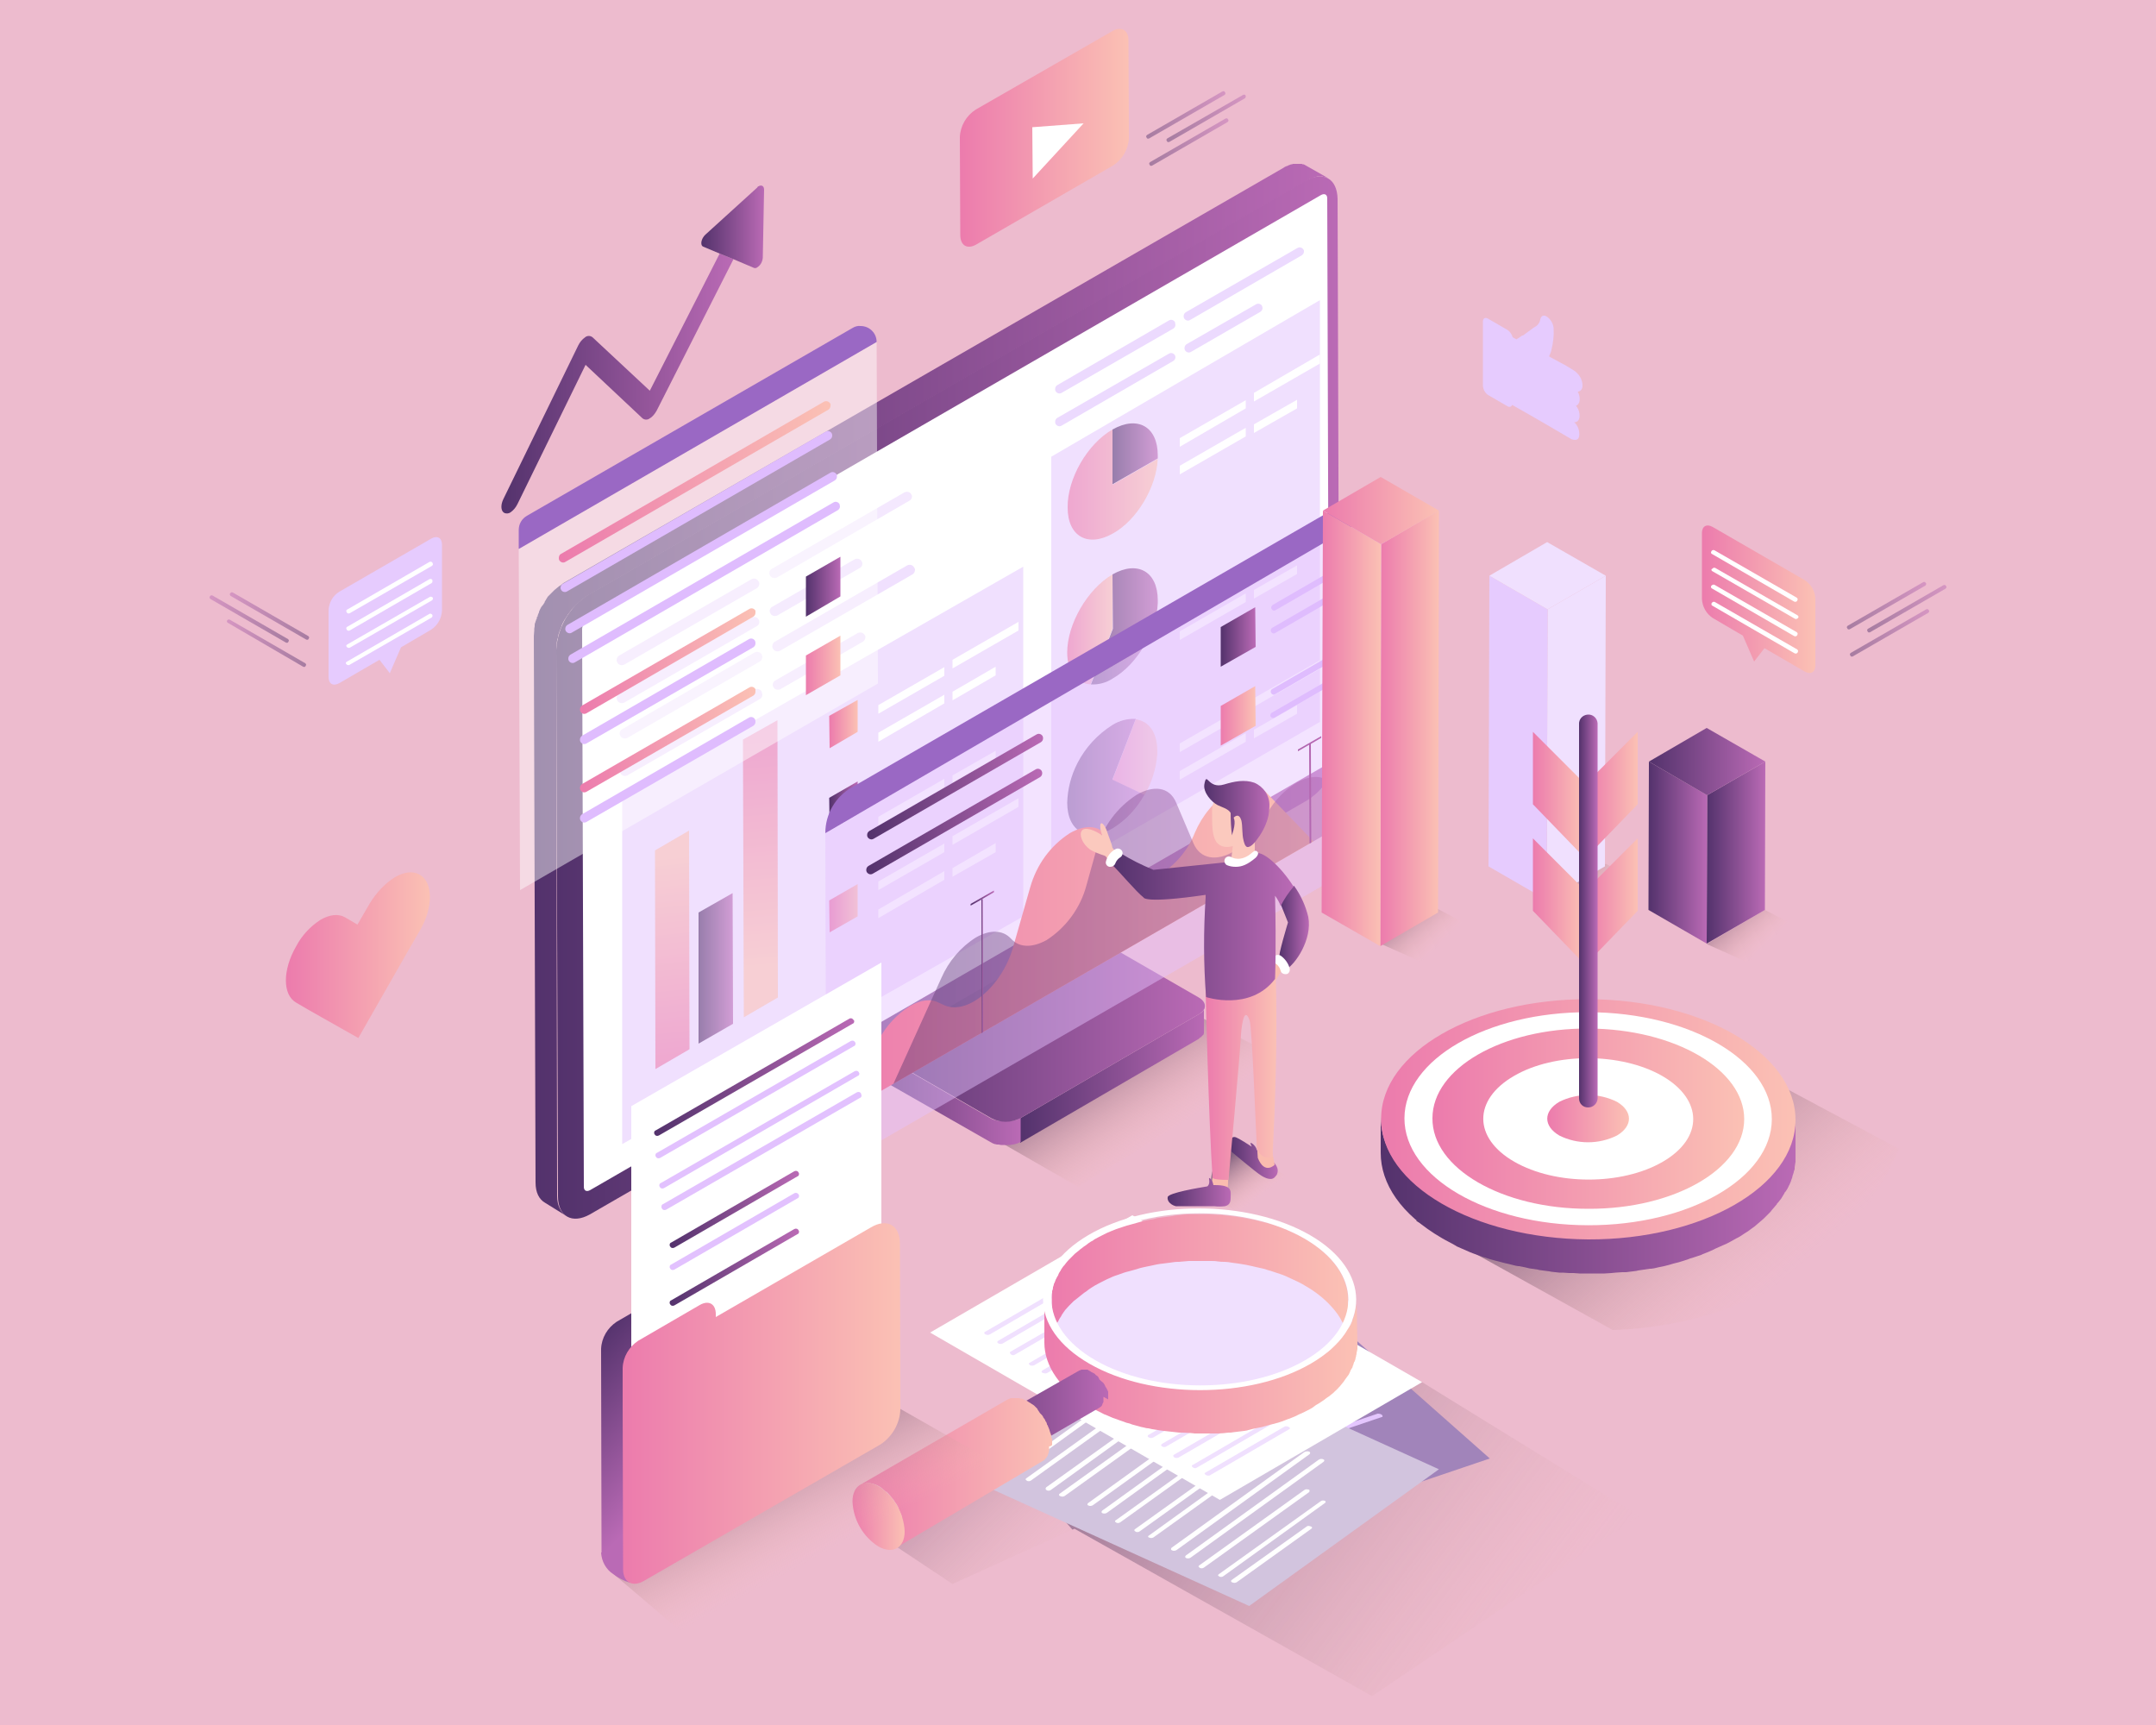 <?xml version="1.0" encoding="utf-8"?>
<!-- Generator: Adobe Illustrator 26.1.0, SVG Export Plug-In . SVG Version: 6.00 Build 0)  -->
<svg version="1.1" id="katman_1" xmlns="http://www.w3.org/2000/svg" xmlns:xlink="http://www.w3.org/1999/xlink" x="0px" y="0px"
	 viewBox="0 0 500 400" style="enable-background:new 0 0 500 400;" xml:space="preserve">
<style type="text/css">
	.st0{fill:#EDBBCE;}
	.st1{fill:#FFFFFF;}
	.st2{opacity:0.49;fill:url(#SVGID_1_);enable-background:new    ;}
	.st3{opacity:0.49;fill:url(#SVGID_00000087414361931994416860000005640158886918485140_);enable-background:new    ;}
	.st4{fill:#A184BA;}
	.st5{fill:#E4C6FE;}
	.st6{fill:#D2C4DE;}
	.st7{fill:#F0E0FE;}
	.st8{fill:url(#SVGID_00000060748254372539028260000014918310018685224372_);}
	.st9{fill:url(#SVGID_00000151536714129828592160000017639526681700020642_);}
	.st10{fill:url(#SVGID_00000150790431457569821770000014189690454118732220_);}
	.st11{fill:#4E4E4E;}
	.st12{fill:url(#SVGID_00000150781221546789673740000001227901855541315222_);}
	.st13{fill:url(#SVGID_00000013176984984512196270000005223500338906708137_);}
	.st14{fill:url(#SVGID_00000008126229182752409250000016835504979679711894_);}
	.st15{fill:url(#SVGID_00000150787062310399689390000007104113360249140103_);}
	.st16{fill:url(#SVGID_00000173879884167659742630000000683529167558245760_);}
	.st17{fill:url(#SVGID_00000104706775742309308930000009315045954827411850_);}
	.st18{fill:none;}
	.st19{fill:url(#SVGID_00000112595129220079984150000013733518087228774556_);}
	.st20{fill:url(#SVGID_00000166649182910408734000000005064566181054808713_);}
	.st21{fill:#ECDAFE;}
	.st22{opacity:0.74;}
	.st23{opacity:0.57;}
	.st24{fill:url(#SVGID_00000075851240367066611620000015564177786395157124_);}
	.st25{fill:url(#SVGID_00000036951900392515520700000012377395347783150246_);}
	.st26{fill:url(#SVGID_00000103957662817135701490000005955032498859169950_);}
	.st27{fill:url(#SVGID_00000026153494299501309700000000473508054514533536_);}
	.st28{fill:url(#SVGID_00000018208425771558005560000010931369426304670895_);}
	.st29{fill:url(#SVGID_00000131358298214937834940000006105003674004554390_);}
	.st30{fill:url(#SVGID_00000089535502216811936390000016194025247690122118_);}
	.st31{fill:url(#SVGID_00000079446300781250582950000000361732283128199068_);}
	.st32{fill:url(#SVGID_00000062180780553864686480000014201625557819145857_);}
	.st33{fill:url(#SVGID_00000139254777890196614660000012339051026370257322_);}
	.st34{fill:url(#SVGID_00000160910294827499741980000005003873410203420840_);}
	.st35{fill:url(#SVGID_00000046338742591193843530000014625111207508477068_);}
	.st36{opacity:0.46;fill:#E4C2FF;enable-background:new    ;}
	.st37{fill:url(#SVGID_00000094605538258222228990000015244144219193712296_);}
	.st38{fill:url(#SVGID_00000180365197689718980000000012230451369606251689_);}
	.st39{fill:#DFBCFE;}
	.st40{fill:url(#SVGID_00000016755149097187702850000008461009504046991261_);}
	.st41{fill:url(#SVGID_00000144310394078260782610000010856947624847077535_);}
	.st42{fill:url(#SVGID_00000109009769629489174040000008086944679119660728_);}
	.st43{opacity:0.43;}
	.st44{fill:url(#SVGID_00000133507231818313877610000014315282366386094481_);}
	.st45{fill:url(#SVGID_00000161599574579964661240000014019815057246107283_);}
	.st46{fill:url(#SVGID_00000136393568918476019670000011510086925012677528_);}
	.st47{fill:url(#SVGID_00000089571073043985253100000016487157665604530342_);}
	.st48{fill:#9A68C4;}
	.st49{opacity:0.46;fill:#FFFFFF;enable-background:new    ;}
	.st50{fill:url(#SVGID_00000102529326315600434270000009325835199239788182_);}
	.st51{fill:url(#SVGID_00000105392088921096564990000016132947829293515165_);}
	.st52{fill:url(#SVGID_00000067210871488563226750000009201104909517331098_);}
	.st53{fill:url(#SVGID_00000121957947766279456850000014827677633250993057_);}
	.st54{fill:url(#SVGID_00000182500773107577412760000009413403937095059895_);}
	.st55{fill:url(#SVGID_00000010287437178576335180000011380070550268762296_);}
	.st56{fill:url(#SVGID_00000012445790337934899030000001585060162396836741_);}
	.st57{fill:url(#SVGID_00000062872799475232197800000012249225145679110806_);}
	.st58{fill:#E2C1FE;}
	.st59{fill:url(#SVGID_00000053506939207372989740000004835967924032126902_);}
	.st60{fill:url(#SVGID_00000165934786860519056170000004563058152795517863_);}
	.st61{fill:url(#SVGID_00000022555188978579250590000000489039547567242431_);}
	.st62{fill:url(#SVGID_00000176742315428231560230000012555373450214230713_);}
	.st63{fill:url(#SVGID_00000045595655600056394010000005252597900267641224_);}
	.st64{fill:url(#SVGID_00000093172371394636002710000005933845630408420782_);}
	.st65{fill:url(#SVGID_00000042015250618975309340000004542135741100144796_);}
	.st66{fill:#E6CBFE;}
	.st67{fill:url(#SVGID_00000034809077859764826350000014084860259903559605_);}
	.st68{opacity:0.46;}
	.st69{fill:url(#SVGID_00000040534957816976151220000012261195085247287456_);}
	.st70{fill:url(#SVGID_00000059990187926322469400000001014514179336394399_);}
	.st71{fill:url(#SVGID_00000165917994512295275010000003021082584551657649_);}
	.st72{fill:url(#SVGID_00000071558589223012844080000002861459129487387795_);}
	.st73{fill:url(#SVGID_00000024693638661801517540000010551283833713102472_);}
	.st74{fill:url(#SVGID_00000087371016390672971780000000511650386363015067_);}
	.st75{fill:url(#SVGID_00000047755519821011633590000009838249518075685265_);}
	.st76{fill:url(#SVGID_00000049924007069341702720000012525428696831426488_);}
	.st77{fill:url(#SVGID_00000178179203294441342250000009376858962140633002_);}
	.st78{fill:url(#SVGID_00000018934240901896230940000000740900169013203639_);}
	.st79{fill:url(#SVGID_00000063622540813666955810000015794962572380285608_);}
	.st80{fill:url(#SVGID_00000022543290994971582590000014060285503946461853_);}
	.st81{fill:url(#SVGID_00000167368711909688947270000012306470542144041633_);}
	.st82{fill:url(#SVGID_00000106125494968405350870000005894611680346982793_);}
	.st83{fill:url(#SVGID_00000018946481047308031090000002459587930352872107_);}
	.st84{fill:url(#SVGID_00000171722197275783329160000008027546928766835888_);}
	.st85{fill:url(#SVGID_00000152954597376905124200000008306100420065359025_);}
	.st86{fill:url(#SVGID_00000054243992296228761350000000122680071366050724_);}
	.st87{fill:url(#SVGID_00000001654301416485609910000014786354501837735074_);}
	.st88{fill:url(#SVGID_00000039126459173620756980000013524719706301827002_);}
	.st89{fill:url(#SVGID_00000166651482160047326140000009289943724992396938_);}
	.st90{fill:url(#SVGID_00000085210326495535796340000001790955615459258012_);}
	.st91{fill:url(#SVGID_00000057115369746641612810000004508141117084966060_);}
	.st92{fill:url(#SVGID_00000101786818503648817430000015289542998111359381_);}
	.st93{fill:url(#SVGID_00000093169400713151758700000005261201404503279760_);}
	.st94{fill:url(#SVGID_00000007426465734139364910000013328616334605298095_);}
	.st95{fill:url(#SVGID_00000178203612025313031160000002661473402114149549_);}
	.st96{fill:url(#SVGID_00000127751401758082528890000011133344894763321018_);}
	.st97{fill:url(#SVGID_00000094598600847495540370000011872976103120532128_);}
	.st98{fill:url(#SVGID_00000171680764332021606110000000119003268811786374_);}
	.st99{fill:url(#SVGID_00000083057667810932237820000007471163540821985177_);}
	.st100{fill:#FABCAF;}
	.st101{fill:url(#SVGID_00000102539692042165435000000009712928145779060155_);}
	.st102{fill:#FBC9BE;}
	.st103{fill:#71207D;}
	.st104{fill:url(#SVGID_00000183953507981340281530000010721666438626611080_);}
	.st105{fill:url(#SVGID_00000070826286531977669110000008302250310349695904_);}
	.st106{fill:url(#SVGID_00000160912463189620145300000000608872369847022256_);}
	.st107{fill:url(#SVGID_00000054951037559637112940000016822721848110016668_);}
</style>
<g>
	<g id="BACKGROUND">
		<rect class="st0" width="500" height="400"/>
	</g>
	<g id="OBJECTS">
		<polygon class="st1" points="247.8,187.9 247.8,187.9 247.8,187.9 		"/>
		
			<linearGradient id="SVGID_1_" gradientUnits="userSpaceOnUse" x1="268.131" y1="82.336" x2="357.715" y2="15.649" gradientTransform="matrix(1 0 0 -1 0 401)">
			<stop  offset="0" style="stop-color:#4A335E"/>
			<stop  offset="1" style="stop-color:#FBC1B4;stop-opacity:0"/>
		</linearGradient>
		<polygon class="st2" points="318.2,393.3 380.1,351.5 329.8,320.5 285,304 233.1,336.8 248.7,354.7 249.2,354.5 		"/>
		
			<linearGradient id="SVGID_00000170982833811828804160000001076629616717439366_" gradientUnits="userSpaceOnUse" x1="206.806" y1="66.435" x2="240.569" y2="32.116" gradientTransform="matrix(1 0 0 -1 0 401)">
			<stop  offset="0" style="stop-color:#4A335E"/>
			<stop  offset="1" style="stop-color:#FBC1B4;stop-opacity:0"/>
		</linearGradient>
		
			<polygon style="opacity:0.49;fill:url(#SVGID_00000170982833811828804160000001076629616717439366_);enable-background:new    ;" points="
			203.3,355.6 220.9,367.3 248.7,354.7 233.1,336.8 		"/>
		<polygon class="st4" points="345.5,338.2 294.1,355.6 236,304.2 287.4,286.8 		"/>
		<path class="st5" d="M285.6,294.6c0.3,0.2,0.2,0.5-0.1,0.6l-36,12.2c-0.4,0.1-0.7,0-1-0.2c-0.3-0.2-0.2-0.5,0.1-0.6l36-12.2
			C284.9,294.3,285.3,294.4,285.6,294.6z"/>
		<path class="st5" d="M288.2,297.2c0.3,0.2,0.2,0.5-0.1,0.6l-36,12.2c-0.4,0.1-0.7,0-1-0.2c-0.2-0.1-0.2-0.3-0.1-0.4
			c0-0.1,0.1-0.1,0.2-0.2l36-12.2C287.5,296.9,287.9,297,288.2,297.2z"/>
		<path class="st5" d="M282.9,303c0.1,0.1,0.2,0.3,0.1,0.4c0,0.1-0.1,0.1-0.2,0.1l-28.4,9.6c-0.3,0.1-0.7,0-0.9-0.2l-0.1-0.1
			c-0.1-0.1-0.2-0.3-0.1-0.4c0-0.1,0.1-0.1,0.2-0.1l28.4-9.6C282.2,302.6,282.5,302.7,282.9,303L282.9,303z"/>
		<path class="st5" d="M285.7,306.5c0.2,0.2,0.2,0.4-0.1,0.5l-27.5,9.3c-0.3,0.1-0.6,0-0.9-0.2l-0.1-0.1c-0.2-0.2-0.2-0.4,0.1-0.5
			l27.5-9.3c0.3-0.1,0.6,0,0.9,0.2L285.7,306.5z"/>
		<path class="st5" d="M280.9,311.4c0.2,0.2,0.2,0.4-0.1,0.4l-20.2,6.8c-0.3,0.1-0.6,0-0.8-0.2l-0.2-0.2c-0.2-0.2-0.2-0.4,0.1-0.4
			l20.2-6.8c0.3-0.1,0.6,0,0.8,0.2L280.9,311.4z"/>
		<path class="st5" d="M302.5,309.9c0.3,0.2,0.2,0.5-0.1,0.6l-36,12.2c-0.4,0.1-0.7,0-1-0.2c-0.3-0.2-0.2-0.5,0.1-0.6l36-12.2
			C301.8,309.6,302.2,309.6,302.5,309.9z"/>
		<path class="st5" d="M305.1,312.5c0.2,0.1,0.2,0.3,0.1,0.4c0,0.1-0.1,0.1-0.2,0.2l-36,12.2c-0.4,0.1-0.7,0-1-0.2
			c-0.2-0.1-0.2-0.3-0.1-0.4c0-0.1,0.1-0.1,0.2-0.2l36-12.2C304.4,312.2,304.8,312.3,305.1,312.5z"/>
		<path class="st5" d="M299.8,318.2c0.2,0.2,0.2,0.4-0.1,0.5l-28.4,9.6c-0.3,0.1-0.7,0-0.9-0.2l-0.1-0.1c-0.2-0.2-0.2-0.4,0.1-0.5
			l28.4-9.6C299.1,317.8,299.4,317.9,299.8,318.2L299.8,318.2z"/>
		<path class="st5" d="M302.6,321.8c0.2,0.2,0.2,0.4-0.1,0.5l-27.5,9.3c-0.3,0.1-0.6,0-0.9-0.2l-0.1-0.1c-0.2-0.2-0.2-0.4,0.1-0.5
			l27.5-9.3c0.3-0.1,0.6,0,0.9,0.2L302.6,321.8z"/>
		<path class="st5" d="M297.8,326.7c0.2,0.2,0.2,0.4-0.1,0.4l-20.2,6.8c-0.3,0.1-0.6,0-0.8-0.2l-0.2-0.2c-0.2-0.2-0.2-0.4,0.1-0.5
			l20.2-6.8c0.3-0.1,0.6,0,0.8,0.2L297.8,326.7z"/>
		<path class="st5" d="M318,325.5c0.3,0.2,0.2,0.5-0.1,0.6l-36,12.2c-0.4,0.1-0.7,0-1-0.2c-0.3-0.2-0.2-0.5,0.1-0.6l36-12.2
			C317.3,325.2,317.7,325.3,318,325.5z"/>
		<path class="st5" d="M320.5,328.1c0.1,0.1,0.2,0.3,0.1,0.4c0,0.1-0.1,0.1-0.2,0.1l-36,12.2c-0.3,0.1-0.7,0-1-0.2
			c-0.3-0.2-0.2-0.5,0.1-0.6l36-12.2C319.9,327.8,320.3,327.9,320.5,328.1z"/>
		<path class="st5" d="M315.3,333.8c0.1,0.1,0.2,0.3,0.1,0.4c0,0.1-0.1,0.1-0.2,0.1l-28.4,9.6c-0.3,0.1-0.7,0-0.9-0.2l-0.1-0.1
			c-0.1-0.1-0.2-0.3-0.1-0.4c0-0.1,0.1-0.1,0.2-0.1l28.4-9.6C314.6,333.5,314.9,333.6,315.3,333.8L315.3,333.8z"/>
		<path class="st5" d="M318,337.4c0.2,0.2,0.2,0.4-0.1,0.5l-27.5,9.3c-0.3,0.1-0.6,0-0.9-0.2l-0.1-0.1c-0.2-0.2-0.2-0.4,0.1-0.5
			l27.5-9.3c0.3-0.1,0.6,0,0.9,0.2L318,337.4z"/>
		<path class="st5" d="M313.3,342.3c0.2,0.2,0.2,0.4-0.1,0.4l-20.2,6.8c-0.3,0.1-0.6,0-0.8-0.2l-0.2-0.2c-0.2-0.2-0.2-0.4,0.1-0.4
			l20.2-6.8c0.3-0.1,0.6,0,0.8,0.2L313.3,342.3z"/>
		<polygon class="st6" points="333.7,340.7 289.7,372.4 219,340.3 263.1,308.6 		"/>
		<path class="st1" d="M263.7,316.6c0.3,0.1,0.3,0.4,0.1,0.6l-30.8,22.2c-0.3,0.2-0.7,0.2-1,0.1c-0.3-0.1-0.3-0.4-0.1-0.6l30.8-22.2
			C262.9,316.5,263.3,316.4,263.7,316.6z"/>
		<path class="st1" d="M266.9,318.3c0.3,0.1,0.3,0.4,0.1,0.6l-30.8,22.2c-0.3,0.2-0.7,0.3-1.1,0.1c-0.2-0.1-0.2-0.2-0.2-0.4
			c0-0.1,0.1-0.1,0.2-0.2l30.8-22.2C266.2,318.2,266.5,318.2,266.9,318.3z"/>
		<path class="st1" d="M263.5,325.3c0.2,0,0.3,0.2,0.2,0.3c0,0.1-0.1,0.2-0.2,0.2l-24.4,17.5c-0.3,0.2-0.6,0.2-0.9,0.1l-0.1-0.1
			c-0.3-0.1-0.3-0.4-0.1-0.5l24.4-17.5c0.3-0.2,0.6-0.2,0.9-0.1L263.5,325.3z"/>
		<path class="st1" d="M267.2,327.9c0.2,0,0.2,0.2,0.2,0.4c0,0.1-0.1,0.1-0.1,0.2l-23.6,17c-0.3,0.2-0.6,0.2-0.9,0.1l-0.1-0.1
			c-0.2,0-0.2-0.2-0.2-0.4c0-0.1,0.1-0.1,0.1-0.2l23.6-16.9C266.5,327.8,266.9,327.8,267.2,327.9L267.2,327.9z"/>
		<path class="st1" d="M264.1,334c0.2,0.1,0.3,0.3,0.1,0.5l-17.3,12.4c-0.2,0.1-0.5,0.2-0.8,0.1l-0.3-0.1c-0.2-0.1-0.3-0.3-0.1-0.5
			l17.3-12.4c0.2-0.1,0.5-0.2,0.8-0.1L264.1,334z"/>
		<path class="st1" d="M284.3,326.2c0.3,0.1,0.3,0.4,0.1,0.6L253.5,349c-0.3,0.2-0.7,0.3-1.1,0.1c-0.3-0.1-0.3-0.4,0-0.6l30.8-22.2
			C283.6,326.1,283.9,326.1,284.3,326.2z"/>
		<path class="st1" d="M287.5,328c0.2,0,0.3,0.2,0.2,0.4c0,0.1-0.1,0.2-0.2,0.2l-30.8,22.2c-0.3,0.2-0.7,0.2-1,0.1
			c-0.3-0.1-0.3-0.4-0.1-0.6l30.8-22.2C286.8,327.9,287.2,327.8,287.5,328z"/>
		<path class="st1" d="M284.1,335c0.3,0.1,0.3,0.4,0.1,0.5l-24.4,17.5c-0.3,0.2-0.6,0.2-0.9,0.1l-0.1-0.1c-0.3-0.1-0.3-0.4,0-0.5
			l24.4-17.5C283.4,334.8,283.8,334.8,284.1,335L284.1,335z"/>
		<path class="st1" d="M287.9,337.6c0.1,0.1,0.2,0.2,0.2,0.4c0,0.1-0.1,0.1-0.2,0.2l-23.6,16.9c-0.3,0.2-0.6,0.2-0.9,0.1l-0.1-0.1
			c-0.3-0.1-0.3-0.4-0.1-0.5l23.6-16.9c0.3-0.2,0.6-0.2,0.9-0.1L287.9,337.6z"/>
		<path class="st1" d="M284.8,343.7c0.1,0,0.2,0.2,0.1,0.3c0,0.1-0.1,0.1-0.1,0.1l-17.3,12.4c-0.2,0.1-0.5,0.2-0.8,0.1l-0.3-0.1
			c-0.1,0-0.2-0.2-0.1-0.3c0-0.1,0.1-0.1,0.1-0.1l17.2-12.4c0.2-0.1,0.5-0.2,0.8-0.1L284.8,343.7z"/>
		<path class="st1" d="M303.6,336.6c0.3,0.1,0.3,0.4,0.1,0.6l-30.8,22.2c-0.3,0.2-0.7,0.3-1.1,0.1c-0.3-0.1-0.3-0.4-0.1-0.6
			l30.8-22.2C302.9,336.5,303.3,336.5,303.6,336.6z"/>
		<path class="st1" d="M306.9,338.4c0.3,0.1,0.3,0.4,0,0.6l-30.8,22.2c-0.3,0.2-0.7,0.2-1,0.1c-0.3-0.1-0.3-0.4-0.1-0.6l30.8-22.2
			C306.1,338.3,306.5,338.2,306.9,338.4z"/>
		<path class="st1" d="M303.5,345.4c0.2,0,0.2,0.2,0.2,0.4c0,0.1-0.1,0.1-0.1,0.2l-24.4,17.5c-0.3,0.2-0.6,0.2-0.9,0.1l-0.1-0.1
			c-0.3-0.1-0.3-0.4-0.1-0.5l24.4-17.5c0.3-0.2,0.6-0.2,0.9-0.1L303.5,345.4z"/>
		<path class="st1" d="M307.2,348c0.3,0.1,0.3,0.3,0.1,0.5l-23.6,17c-0.3,0.2-0.6,0.2-0.9,0.1l-0.1-0.1c-0.3-0.1-0.3-0.3,0-0.5
			l23.6-16.9c0.3-0.2,0.6-0.2,0.9-0.1L307.2,348z"/>
		<path class="st1" d="M304.1,354c0.2,0.1,0.3,0.3,0,0.5l-17.3,12.4c-0.2,0.1-0.5,0.2-0.8,0.1l-0.3-0.1c-0.2-0.1-0.3-0.3-0.1-0.5
			l17.4-12.4c0.2-0.2,0.5-0.2,0.8-0.1L304.1,354z"/>
		<polygon class="st1" points="329.8,320.5 282.9,347.8 215.7,309 262.6,281.8 		"/>
		<path class="st7" d="M262.4,289.7c0.3,0.2,0.3,0.4,0,0.6l-32.8,19.1c-0.3,0.2-0.8,0.2-1.1,0c-0.2-0.1-0.3-0.3-0.2-0.4
			c0-0.1,0.1-0.2,0.2-0.2l32.9-19.1C261.7,289.6,262.1,289.6,262.4,289.7z"/>
		<path class="st7" d="M265.4,291.8c0.3,0.2,0.3,0.4,0,0.6l-32.8,19.1c-0.3,0.2-0.7,0.2-1.1,0c-0.3-0.2-0.3-0.4,0-0.6l32.8-19.1
			C264.7,291.7,265.1,291.7,265.4,291.8z"/>
		<path class="st7" d="M261.4,298.5c0.3,0.2,0.3,0.4,0,0.5l-26,15.1c-0.3,0.2-0.6,0.2-0.9,0l-0.1-0.1c-0.1-0.1-0.2-0.2-0.2-0.4
			c0-0.1,0.1-0.1,0.2-0.2l26-15c0.3-0.1,0.6-0.1,0.9,0H261.4z"/>
		<path class="st7" d="M264.9,301.4c0.1,0.1,0.2,0.2,0.2,0.4c0,0.1-0.1,0.1-0.2,0.2l-25.1,14.6c-0.3,0.1-0.6,0.1-0.9,0l-0.1-0.1
			c-0.3-0.2-0.3-0.4,0-0.5l25.1-14.6c0.3-0.1,0.6-0.1,0.9,0L264.9,301.4z"/>
		<path class="st7" d="M261.2,307.2c0.2,0.1,0.2,0.3,0,0.5l-18.4,10.7c-0.2,0.1-0.5,0.1-0.8,0l-0.3-0.1c-0.2-0.1-0.2-0.3,0-0.5
			l18.4-10.7c0.2-0.1,0.5-0.1,0.8,0L261.2,307.2z"/>
		<path class="st7" d="M282,301.4c0.3,0.2,0.3,0.4,0,0.6L249.2,321c-0.3,0.2-0.7,0.2-1.1,0c-0.2-0.1-0.3-0.2-0.2-0.4
			c0-0.1,0.1-0.2,0.2-0.2l32.8-19.1C281.2,301.2,281.7,301.2,282,301.4z"/>
		<path class="st7" d="M285.1,303.4c0.3,0.2,0.3,0.4,0,0.6l-32.8,19.1c-0.3,0.2-0.7,0.2-1,0c-0.3-0.2-0.3-0.4,0-0.6l32.8-19.1
			C284.4,303.3,284.7,303.3,285.1,303.4z"/>
		<path class="st7" d="M281,310.1c0.3,0.2,0.3,0.4,0,0.5L255,325.7c-0.3,0.1-0.6,0.1-0.9,0l-0.1-0.1c-0.3-0.2-0.3-0.4,0-0.5l26-15.1
			c0.3-0.1,0.6-0.1,0.9,0L281,310.1z"/>
		<path class="st7" d="M284.5,313c0.1,0,0.2,0.2,0.2,0.3c0,0.1-0.1,0.2-0.2,0.2l-25.1,14.6c-0.3,0.1-0.6,0.1-0.9,0l-0.1-0.1
			c-0.3-0.2-0.3-0.4,0-0.5l25.1-14.6c0.3-0.1,0.6-0.1,0.9,0L284.5,313z"/>
		<path class="st7" d="M280.8,318.8c0.1,0,0.2,0.2,0.1,0.3c0,0.1-0.1,0.1-0.1,0.1l-18.4,10.7c-0.2,0.1-0.5,0.1-0.8,0l-0.3-0.2
			c-0.1,0-0.2-0.2-0.1-0.3c0-0.1,0.1-0.1,0.1-0.1l18.4-10.7c0.2-0.1,0.5-0.1,0.8,0L280.8,318.8z"/>
		<path class="st7" d="M300.3,313.6c0.3,0.2,0.3,0.4,0,0.6l-32.8,19.1c-0.3,0.2-0.8,0.2-1.1,0c-0.2-0.1-0.3-0.2-0.2-0.4
			c0-0.1,0.1-0.2,0.2-0.2l32.8-19.1C299.5,313.5,299.9,313.4,300.3,313.6z"/>
		<path class="st7" d="M303.3,315.7c0.3,0.2,0.3,0.4,0,0.6l-32.8,19.1c-0.3,0.2-0.7,0.2-1,0c-0.3-0.2-0.3-0.4,0-0.6l32.8-19.1
			C302.6,315.5,303,315.5,303.3,315.7z"/>
		<path class="st7" d="M299.3,322.3c0.2,0.1,0.2,0.2,0.2,0.4c0,0.1-0.1,0.1-0.2,0.2l-26,15.1c-0.3,0.1-0.6,0.1-0.9,0l-0.1-0.1
			c-0.2-0.1-0.2-0.2-0.2-0.4c0-0.1,0.1-0.1,0.2-0.2l26-15.1c0.3-0.1,0.6-0.1,0.9,0L299.3,322.3z"/>
		<path class="st7" d="M302.7,325.2c0.3,0.2,0.3,0.4,0,0.5l-25.1,14.6c-0.3,0.2-0.6,0.2-0.9,0l-0.1-0.1c-0.1,0-0.2-0.2-0.2-0.3
			c0-0.1,0.1-0.2,0.2-0.2l25.1-14.6c0.3-0.1,0.6-0.1,0.9,0L302.7,325.2z"/>
		<path class="st7" d="M299,331c0.1,0,0.2,0.2,0.1,0.3c0,0.1-0.1,0.1-0.1,0.1l-18.4,10.7c-0.2,0.1-0.5,0.1-0.8,0l-0.3-0.2
			c-0.2-0.1-0.2-0.3,0-0.4l18.4-10.7c0.2-0.1,0.5-0.1,0.8,0L299,331z"/>
		<g>
			<path class="st7" d="M303.2,291.9c13.9,8,13.9,21,0.2,29c-13.8,8-36.2,8-50,0c-13.9-8-13.9-21-0.1-29S289.3,283.9,303.2,291.9z"
				/>
		</g>
		<g>
			
				<linearGradient id="SVGID_00000013181082298242565350000004335505699162459826_" gradientUnits="userSpaceOnUse" x1="243.837" y1="104.431" x2="312.566" y2="104.431" gradientTransform="matrix(1 0 0 -1 0 401)">
				<stop  offset="0" style="stop-color:#EC7BAD"/>
				<stop  offset="1" style="stop-color:#FBC1B4"/>
			</linearGradient>
			<path style="fill:url(#SVGID_00000013181082298242565350000004335505699162459826_);" d="M312.6,301.4c0-5.1-3.4-10.3-10.1-14.2
				c-0.8-0.5-1.7-0.9-2.5-1.3l-0.9-0.4c-0.5-0.2-1-0.5-1.5-0.7l-0.3-0.1l-0.6-0.2c-0.7-0.3-1.4-0.5-2.1-0.7l-0.7-0.2l-0.5-0.1
				c-0.3-0.1-0.6-0.1-0.9-0.2c-0.7-0.2-1.4-0.4-2.2-0.5l-0.6-0.1l-0.9-0.2l-1.8-0.3l-0.7-0.1l-0.8-0.1l-1.7-0.2l-0.8-0.1h-0.8
				l-1.8-0.1c-0.3,0-0.6,0-0.9,0h-0.7c-0.6,0-1.3,0-1.9,0h-0.9h-0.5c-0.8,0-1.6,0.1-2.3,0.2l-0.9,0.1l-0.4,0.1l-0.7,0.1
				c-0.8,0.1-1.6,0.2-2.4,0.3l-0.6,0.1l-0.3,0.1c-0.4,0.1-0.7,0.2-1.1,0.2l-1.9,0.4l-1.4,0.4c-0.6,0.2-1.2,0.3-1.8,0.5l-0.4,0.1
				c-0.7,0.2-1.4,0.5-2.1,0.7l-0.3,0.1c-0.8,0.3-1.5,0.6-2.2,0.9l-0.6,0.3c-0.8,0.4-1.6,0.8-2.3,1.2l-0.4,0.3l-0.4,0.2l-0.6,0.4
				l-0.5,0.4l-0.6,0.4l-0.5,0.4c-0.2,0.1-0.4,0.3-0.5,0.4l-0.5,0.4l-0.5,0.4c-0.1,0.1-0.1,0.1-0.2,0.2l-0.2,0.2
				c-0.3,0.3-0.5,0.5-0.8,0.8l-0.3,0.3c-0.3,0.3-0.6,0.7-0.9,1.1l0,0c-0.1,0.1-0.1,0.2-0.2,0.2c-0.1,0.1-0.3,0.4-0.5,0.7
				s-0.2,0.3-0.2,0.4c-0.1,0.1-0.3,0.4-0.4,0.6l-0.1,0.2c0,0.1-0.1,0.2-0.1,0.3c-0.1,0.2-0.2,0.3-0.3,0.5l-0.2,0.4
				c-0.1,0.2-0.2,0.3-0.2,0.5c0,0.1-0.1,0.2-0.1,0.2c0,0.1-0.1,0.1-0.1,0.2l-0.2,0.5l-0.1,0.5c0,0.2-0.1,0.3-0.1,0.5
				c0,0.1-0.1,0.2-0.1,0.3c0,0.1,0,0.1,0,0.2c0,0.2-0.1,0.3-0.1,0.5c0,0.2,0,0.3,0,0.5v0.5c0,0.1,0,0.2,0,0.3s0,0.2,0,0.3v10.2
				c0-0.2,0-0.4,0-0.6c0-0.2,0-0.3,0-0.5s0-0.3,0.1-0.4c0.1-0.2,0-0.3,0.1-0.5l0.1-0.4c0-0.2,0.1-0.3,0.1-0.5l0.1-0.4l0.2-0.5
				c0-0.2,0.1-0.3,0.2-0.4s0.1-0.3,0.2-0.5s0.1-0.3,0.2-0.4s0.2-0.3,0.3-0.5l0.2-0.4c0.1-0.2,0.3-0.4,0.4-0.6l0.2-0.4
				c0.2-0.2,0.3-0.5,0.5-0.7l0.2-0.3c0.3-0.3,0.6-0.7,0.9-1l0.3-0.3l0.8-0.8l0.4-0.3l0.5-0.4l0.5-0.4l0.5-0.4l0.5-0.4
				c0.2-0.1,0.4-0.3,0.6-0.4l0.5-0.4l0.6-0.4c0.3-0.2,0.5-0.3,0.8-0.5c0.7-0.4,1.5-0.8,2.3-1.2l0.6-0.3c0.7-0.3,1.5-0.7,2.2-0.9
				l0.3-0.1c0.8-0.3,1.6-0.6,2.5-0.8c0.6-0.2,1.2-0.3,1.8-0.5c0.6-0.2,0.9-0.3,1.4-0.4c0.5-0.1,1.3-0.3,1.9-0.4l1.4-0.3l0.6-0.1
				c0.8-0.1,1.6-0.2,2.4-0.3l0.7-0.1c0.5-0.1,0.9-0.1,1.4-0.1c0.8-0.1,1.6-0.1,2.3-0.2h1.5h1.9c0.5,0,1.1,0,1.6,0
				c0.5,0,1.2,0,1.7,0.1c0.6,0.1,1.1,0.1,1.6,0.1c0.5,0,1.2,0.1,1.7,0.2l1.5,0.2c0.6,0.1,1.2,0.2,1.8,0.3l1.4,0.3
				c0.7,0.2,1.4,0.3,2.2,0.5c0.5,0.1,0.9,0.2,1.4,0.4l0.7,0.2c0.7,0.2,1.4,0.5,2.1,0.7l0.6,0.2c0.6,0.2,1.2,0.5,1.8,0.8
				c0.3,0.1,0.6,0.3,0.9,0.4c0.9,0.4,1.7,0.8,2.5,1.3c2.3,1.3,4.4,2.9,6.2,4.9c1,1.1,1.9,2.3,2.5,3.6c0.2,0.3,0.3,0.6,0.4,0.9
				c0.3,0.6,0.5,1.2,0.6,1.9c0.1,0.3,0.1,0.6,0.2,1c0.1,0.6,0.2,1.3,0.2,1.9l0,0L312.6,301.4z"/>
			
				<linearGradient id="SVGID_00000179648507556267194670000004651604837806029969_" gradientUnits="userSpaceOnUse" x1="241.908" y1="84.203" x2="314.557" y2="84.203" gradientTransform="matrix(1 0 0 -1 0 401)">
				<stop  offset="0" style="stop-color:#EC7BAD"/>
				<stop  offset="1" style="stop-color:#FBC1B4"/>
			</linearGradient>
			<path style="fill:url(#SVGID_00000179648507556267194670000004651604837806029969_);" d="M314.6,301.4c0,0.2,0,0.4,0,0.6v0.5
				l-0.1,0.5c0,0.2,0,0.4-0.1,0.5l-0.1,0.5l-0.1,0.5c0,0.2-0.1,0.3-0.1,0.5c-0.1,0.2-0.1,0.3-0.2,0.5c-0.1,0.2-0.1,0.3-0.2,0.5
				l-0.2,0.5l-0.2,0.5c-0.1,0.2-0.2,0.4-0.3,0.5l-0.2,0.4c-0.1,0.2-0.3,0.4-0.4,0.6l-0.3,0.4c-0.2,0.2-0.3,0.5-0.5,0.7l-0.2,0.3
				c-0.3,0.4-0.6,0.7-0.9,1.1l-0.3,0.3c-0.3,0.3-0.5,0.5-0.8,0.8l-0.4,0.4l-0.5,0.5l-0.5,0.4l-0.6,0.4l-0.5,0.4l-0.6,0.4l-0.6,0.4
				c-0.2,0.1-0.4,0.3-0.7,0.4s-0.5,0.3-0.8,0.5c-0.8,0.5-1.6,0.9-2.4,1.3l-0.7,0.3c-0.8,0.3-1.5,0.7-2.3,1l-0.3,0.1
				c-0.9,0.3-1.7,0.6-2.6,0.9c-0.6,0.2-1.2,0.4-1.9,0.5s-0.9,0.3-1.4,0.4c-0.7,0.2-1.3,0.3-2,0.4c-0.5,0.1-1,0.2-1.5,0.3l-0.6,0.1
				c-0.8,0.1-1.7,0.3-2.5,0.4l-0.7,0.1c-1,0.1-2,0.2-3,0.2h-0.5c-0.7,0-1.3,0-2,0.1c-0.7,0.1-1.3,0-2,0h-1.7l-1.9-0.1l-1.7-0.1
				l-1.8-0.2c-0.5-0.1-1.1-0.1-1.6-0.2s-1.3-0.2-1.9-0.3c-0.6-0.1-1.3-0.3-2-0.4l-0.5-0.1c-0.9-0.2-1.8-0.5-2.7-0.7l-0.8-0.2
				c-0.8-0.2-1.5-0.5-2.2-0.8c-0.2-0.1-0.4-0.1-0.6-0.2c-0.7-0.3-1.3-0.5-1.9-0.8c-0.3-0.1-0.6-0.3-0.9-0.4
				c-0.9-0.4-1.8-0.9-2.7-1.4c-7.1-4.1-10.7-9.6-10.7-15v10.2c0,5.4,3.6,10.9,10.7,15c0.9,0.5,1.7,0.9,2.7,1.4
				c0.3,0.2,0.6,0.3,0.9,0.4c0.5,0.2,1.1,0.5,1.6,0.7l0.3,0.1l0.6,0.2c0.7,0.3,1.5,0.5,2.2,0.8l0.8,0.2l0.5,0.2
				c0.7,0.2,1.5,0.4,2.2,0.6l0.5,0.1c0.4,0.1,0.7,0.2,1.1,0.2c0.4,0.1,0.6,0.1,0.9,0.2l1.9,0.3c0.3,0,0.5,0.1,0.8,0.1
				s0.6,0.1,0.9,0.1c0.6,0.1,1.2,0.1,1.8,0.2l0.9,0.1h0.8c0.6,0,1.2,0.1,1.9,0.1l0.9,0.1c0.2,0,0.5,0,0.7,0h3h1h0.6
				c0.8,0,1.7-0.1,2.5-0.2h0.5l0.7-0.1c0.8-0.1,1.7-0.2,2.5-0.3l0.6-0.1l0.3-0.1c0.4-0.1,0.8-0.2,1.2-0.3c0.7-0.1,1.3-0.3,2-0.4
				l1.4-0.4c0.6-0.2,1.3-0.3,1.9-0.5l0.4-0.1c0.7-0.2,1.5-0.5,2.2-0.8c0.1,0,0.2-0.1,0.3-0.1c0.8-0.3,1.6-0.6,2.3-1l0.7-0.3
				c0.8-0.4,1.7-0.8,2.5-1.3l0.4-0.3c0.1-0.1,0.3-0.2,0.4-0.3l0.7-0.4l0.6-0.4l0.6-0.4l0.5-0.4l0.6-0.4l0.5-0.4l0.5-0.4l0.2-0.2
				l0.2-0.2c0.3-0.3,0.6-0.5,0.8-0.8l0.3-0.3c0.3-0.4,0.6-0.7,0.9-1.1l0,0c0.1-0.1,0.1-0.2,0.2-0.3l0.5-0.7c0.1-0.1,0.2-0.3,0.3-0.4
				c0.1-0.1,0.3-0.4,0.4-0.7l0.1-0.2c0-0.1,0.1-0.2,0.1-0.3c0.1-0.1,0.2-0.4,0.3-0.5s0.2-0.3,0.2-0.5c0.1-0.2,0.2-0.4,0.2-0.6
				l0.1-0.2c0-0.1,0-0.2,0.1-0.2c0.1-0.2,0.1-0.3,0.2-0.5l0.1-0.5c0.1-0.2,0.1-0.4,0.1-0.5c0-0.1,0.1-0.2,0.1-0.3s0-0.1,0-0.2
				c0-0.2,0.1-0.4,0.1-0.5l0.1-0.5c0-0.2,0-0.4,0-0.5v-0.3v-0.5l0,0L314.6,301.4z"/>
			<path class="st1" d="M303.8,286.4c14.2,8.2,14.3,21.6,0.2,29.8c-14.1,8.2-37.2,8.2-51.4,0c-14.2-8.2-14.3-21.5-0.2-29.8
				S289.6,278.2,303.8,286.4z M254,315.4c13.5,7.8,35.3,7.8,48.7,0c13.4-7.8,13.3-20.4-0.2-28.2s-35.3-7.8-48.7,0
				C240.5,295,240.5,307.6,254,315.4"/>
		</g>
		<g>
			
				<linearGradient id="SVGID_00000013180893247103580640000010344019588107359904_" gradientUnits="userSpaceOnUse" x1="219.447" y1="69.425" x2="256.959" y2="69.425" gradientTransform="matrix(1 0 0 -1 0 401)">
				<stop  offset="0" style="stop-color:#53326C"/>
				<stop  offset="1" style="stop-color:#BA6AB5"/>
			</linearGradient>
			<path style="fill:url(#SVGID_00000013180893247103580640000010344019588107359904_);" d="M257,324.5c0-0.1,0-0.1,0-0.2
				c0-0.1,0-0.1,0-0.2c0-0.1,0-0.1,0-0.2v-0.2l0,0v-0.2v-0.2c0-0.1,0-0.1,0-0.2s0-0.1,0-0.2c0-0.1,0-0.1,0-0.2l0,0l0,0l-0.1-0.2
				l-0.1-0.2l-0.1-0.2c0-0.1-0.1-0.1-0.1-0.2c0,0,0-0.1-0.1-0.1l0,0l0,0c0-0.1,0-0.1-0.1-0.2l-0.1-0.2c0-0.1-0.1-0.2-0.1-0.2
				c0-0.1-0.1-0.2-0.1-0.2l0,0l0,0c-0.1-0.2-0.2-0.3-0.3-0.4c-0.2-0.2-0.4-0.3-0.6-0.5l-0.2-0.2l-0.1-0.2l-0.1-0.2l-0.1-0.2l0,0l0,0
				l-0.1-0.1l-0.2-0.2l-0.2-0.1l-0.2-0.2l-0.1-0.1l0,0l-0.1-0.1l-0.2-0.1l-0.2-0.1l-0.2-0.1l-0.2-0.1l0,0l-0.1-0.1l-0.2-0.1
				l-0.2-0.1l-0.1-0.1l-0.2-0.1l0,0h-0.1h-0.2h-0.2h-0.2h-0.5h-0.2l0,0l-0.2,0.1c-0.1,0-0.2,0.1-0.3,0.1l-31.4,17.9
				c0.2-0.1,0.4-0.2,0.5-0.2l0,0c0.2,0,0.4,0,0.6,0l0,0c0.2,0,0.5,0.1,0.7,0.2l0,0c0.3,0.1,0.5,0.2,0.7,0.3c0.3,0.2,0.5,0.3,0.7,0.5
				l0,0c0.2,0.2,0.5,0.4,0.7,0.6l0,0c0.2,0.2,0.4,0.5,0.6,0.7l0,0c0.2,0.3,0.4,0.5,0.5,0.8l0,0c0.2,0.3,0.3,0.6,0.4,0.9l0,0
				c0.1,0.3,0.2,0.6,0.3,0.9l0,0c0.1,0.3,0.2,0.6,0.2,0.9l0,0c0,0.3,0.1,0.6,0.1,0.9c0,0.3,0,0.5-0.1,0.8l0,0c0,0.2-0.1,0.4-0.2,0.7
				l0,0c-0.1,0.2-0.2,0.3-0.3,0.4l-0.1,0.1c-0.1,0.1-0.3,0.2-0.4,0.3l0,0l31.2-18.1c0.1-0.1,0.3-0.2,0.4-0.3l0.1-0.1l0.1-0.2
				l0.1-0.3l0,0l0,0c0-0.1,0.1-0.1,0.1-0.2c0-0.1,0.1-0.1,0.1-0.2c0-0.1,0-0.1,0-0.2c0,0,0-0.1,0-0.1l0,0c0,0,0-0.1,0-0.1v-0.2
				c0-0.1,0-0.1,0-0.2c0-0.1,0-0.1,0-0.2c0-0.1,0-0.1,0-0.2l0,0L257,324.5z"/>
			<path class="st11" d="M222.1,336.4c2.2,1.4,3.5,3.8,3.7,6.4c0,2.3-1.7,3.3-3.7,2.1c-2.2-1.4-3.6-3.8-3.7-6.4
				C218.4,336.2,220,335.2,222.1,336.4z"/>
		</g>
		<g>
			
				<linearGradient id="SVGID_00000039107744638673231730000009090686236364340660_" gradientUnits="userSpaceOnUse" x1="199.492" y1="59.083" x2="243.979" y2="59.083" gradientTransform="matrix(1 0 0 -1 0 401)">
				<stop  offset="0" style="stop-color:#EC7BAD"/>
				<stop  offset="1" style="stop-color:#FBC1B4"/>
			</linearGradient>
			<path style="fill:url(#SVGID_00000039107744638673231730000009090686236364340660_);" d="M244,335c0-0.1,0-0.2,0-0.3
				c0,0,0-0.1,0-0.1v-0.1c0,0,0-0.1,0-0.1v-0.3c0-0.1,0-0.2,0-0.3l0,0c0-0.1,0-0.2-0.1-0.3l-0.1-0.3c0,0,0-0.1,0-0.1v-0.1v-0.1
				c0-0.1-0.1-0.2-0.1-0.3c0-0.1,0-0.2-0.1-0.2v-0.1l-0.1-0.3l-0.1-0.3v-0.1l0,0l-0.1-0.2l-0.1-0.3c0-0.1-0.1-0.1-0.1-0.2l0,0l0,0
				l-0.1-0.3l-0.2-0.3l0,0v-0.1l-0.1-0.3c0-0.1-0.1-0.2-0.2-0.3l-0.1-0.2v-0.1l-0.2-0.3l-0.3-0.4v-0.1c-0.1-0.2-0.3-0.4-0.4-0.5l0,0
				l-0.3-0.3l-0.2-0.3l0,0l-0.2-0.3l-0.2-0.3l0,0v-0.1l-0.2-0.2l-0.3-0.3l-0.1-0.1l-0.1-0.1l-0.1-0.1l-0.3-0.2l-0.1-0.1h-0.1
				l-0.1-0.1l-0.3-0.2l-0.2-0.1l0,0l0,0l-0.3-0.2l-0.3-0.2h-0.1l-0.2-0.1l-0.2-0.1l-0.2-0.1l0,0l0,0l-0.2-0.1l-0.3-0.1h-0.1h-0.2
				c-0.1,0-0.2-0.1-0.3-0.1h-0.1h-0.1h-0.3h-0.2h-0.7h-0.3l0,0h-0.1c-0.1,0-0.2,0.1-0.3,0.1l0,0c-0.2,0.1-0.3,0.1-0.5,0.2
				l-34.2,19.8c0.2-0.1,0.3-0.2,0.5-0.2l0.4-0.1h0.1c0.2,0,0.3-0.1,0.5-0.1h0.6c0.2,0,0.3,0,0.5,0.1l0,0c0.2,0,0.4,0.1,0.5,0.1l0,0
				l0.6,0.2l0,0l0.6,0.3c0.2,0.1,0.4,0.2,0.6,0.4l0,0l0.5,0.4l0.1,0.1c0.2,0.1,0.3,0.3,0.5,0.4h0.1l0.5,0.5l0,0
				c0.2,0.2,0.3,0.4,0.5,0.6l0,0c0.2,0.2,0.3,0.4,0.5,0.6l0,0c0.2,0.2,0.3,0.4,0.4,0.6l0.3,0.4l0.2,0.3c0,0,0,0.1,0.1,0.2
				s0.2,0.4,0.3,0.6v0.1c0.1,0.2,0.2,0.5,0.3,0.7l0,0c0.1,0.2,0.2,0.5,0.3,0.7l0,0c0.1,0.2,0.2,0.5,0.2,0.7l0,0
				c0.1,0.2,0.1,0.5,0.2,0.7v0.1c0,0.2,0.1,0.5,0.1,0.7l0,0c0,0.2,0.1,0.5,0.1,0.7v0.1c0,0.2,0,0.5,0,0.7c0,0.2,0,0.4,0,0.7v0.1
				c0,0.2,0,0.4-0.1,0.6v0.1c0,0.2-0.1,0.3-0.1,0.5c0,0,0,0.1,0,0.1c-0.1,0.1-0.1,0.3-0.2,0.4c-0.1,0.1,0,0,0,0
				c-0.1,0.2-0.1,0.3-0.2,0.4c-0.1,0.2-0.3,0.4-0.4,0.5c0,0-0.1,0.1-0.1,0.1c-0.2,0.1-0.3,0.3-0.5,0.4l33.8-20
				c0.2-0.1,0.4-0.2,0.5-0.4l0.1-0.1c0.2-0.2,0.3-0.3,0.4-0.5l0,0c0.1-0.1,0.2-0.3,0.2-0.4l0,0l0,0c0-0.1,0.1-0.2,0.1-0.3l0.1-0.2
				c0,0,0-0.1,0-0.1v-0.1c0-0.1,0.1-0.2,0.1-0.3c0,0,0-0.1,0-0.1v-0.1c0,0,0-0.1,0-0.1c0-0.1,0-0.2,0-0.3s0-0.1,0-0.2V336
				c0-0.1,0-0.2,0-0.3c0-0.1,0-0.2,0-0.3l0,0C243.9,335.3,243.9,335.2,244,335z"/>
			
				<linearGradient id="SVGID_00000142897578526090633320000014677439579295026823_" gradientUnits="userSpaceOnUse" x1="197.726" y1="49.335" x2="209.812" y2="49.335" gradientTransform="matrix(1 0 0 -1 0 401)">
				<stop  offset="0" style="stop-color:#EC7BAD"/>
				<stop  offset="1" style="stop-color:#FBC1B4"/>
			</linearGradient>
			<path style="fill:url(#SVGID_00000142897578526090633320000014677439579295026823_);" d="M203.8,344.7c3.6,2.3,5.8,6.2,6,10.4
				c0,3.8-2.7,5.4-6.1,3.5c-3.6-2.3-5.8-6.2-6-10.4C197.7,344.3,200.5,342.8,203.8,344.7z"/>
		</g>
		
			<linearGradient id="SVGID_00000111193837240210185350000000730049250076642945_" gradientUnits="userSpaceOnUse" x1="251.066" y1="164.39" x2="270.16" y2="136.992" gradientTransform="matrix(1 0 0 -1 0 401)">
			<stop  offset="0" style="stop-color:#4A335E"/>
			<stop  offset="1" style="stop-color:#FBC1B4;stop-opacity:0"/>
		</linearGradient>
		<polygon style="fill:url(#SVGID_00000111193837240210185350000000730049250076642945_);" points="278.9,236.1 297.6,245.9 
			250,275.2 229.8,263.6 		"/>
		<g>
			
				<linearGradient id="SVGID_00000173848382058885219600000010625048765106567043_" gradientUnits="userSpaceOnUse" x1="236.622" y1="151.828" x2="279.464" y2="151.828" gradientTransform="matrix(1 0 0 -1 0 401)">
				<stop  offset="0" style="stop-color:#53326C"/>
				<stop  offset="1" style="stop-color:#BA6AB5"/>
			</linearGradient>
			<path style="fill:url(#SVGID_00000173848382058885219600000010625048765106567043_);" d="M279.3,233.8
				C279.3,233.8,279.3,233.8,279.3,233.8c-0.1,0.2-0.1,0.4-0.2,0.5l-0.1,0.1c-0.1,0.1-0.2,0.3-0.4,0.4c-0.1,0.1-0.2,0.2-0.3,0.2
				c-0.1,0.1-0.2,0.1-0.3,0.2l-41.4,24.1v5.7l41.4-24.1l0,0l0.2-0.2c0.1-0.1,0.2-0.2,0.3-0.2l0,0l0.3-0.3l0.1-0.1c0,0,0-0.1,0.1-0.1
				c0,0,0.1-0.1,0.1-0.1c0-0.1,0.1-0.2,0.1-0.3l0,0v-0.1c0,0,0-0.1,0-0.2c0-0.1,0-0.2,0-0.3l0,0v-5.7
				C279.3,233.5,279.3,233.6,279.3,233.8z"/>
			
				<linearGradient id="SVGID_00000096047416530806092340000000714452066853036979_" gradientUnits="userSpaceOnUse" x1="196.963" y1="148.618" x2="236.622" y2="148.618" gradientTransform="matrix(1 0 0 -1 0 401)">
				<stop  offset="0" style="stop-color:#53326C"/>
				<stop  offset="1" style="stop-color:#BA6AB5"/>
			</linearGradient>
			<path style="fill:url(#SVGID_00000096047416530806092340000000714452066853036979_);" d="M235.7,259.7l-0.4,0.1l-0.5,0.1
				l-0.6,0.1h-0.1c-0.3,0-0.5,0-0.8,0h-0.1h-0.8h-0.1c-0.3,0-0.5-0.1-0.8-0.1h-0.1c-0.2-0.1-0.4-0.1-0.7-0.2h-0.1
				c-0.2-0.1-0.5-0.2-0.7-0.3l-31.6-18.2c-0.8-0.4-1.3-1.1-1.4-2v5.7c0.1,0.9,0.6,1.6,1.4,2L230,265c0.2,0.1,0.4,0.2,0.7,0.3l0,0
				h0.1l0.4,0.1h0.2h0.1h0.1l0.5,0.1h0.2h0.1h0.2c0.2,0,0.3,0,0.5,0h0.5h0.5h0.1h0.1l0.4-0.1h0.2l0.5-0.1l0.3-0.1h0.1
				c0.3-0.1,0.6-0.3,0.9-0.4v-5.7C236.3,259.4,236,259.6,235.7,259.7z"/>
			
				<linearGradient id="SVGID_00000134244551041580772060000005840215935724687517_" gradientUnits="userSpaceOnUse" x1="196.976" y1="164.808" x2="279.438" y2="164.808" gradientTransform="matrix(1 0 0 -1 0 401)">
				<stop  offset="0" style="stop-color:#53326C"/>
				<stop  offset="1" style="stop-color:#BA6AB5"/>
			</linearGradient>
			<path style="fill:url(#SVGID_00000134244551041580772060000005840215935724687517_);" d="M278,231.3c1.9,1.1,1.9,2.8,0,3.9
				l-41.4,24.1c-2.1,1.1-4.6,1.1-6.7,0l-31.6-18.2c-1.9-1.1-1.9-2.8,0-3.9l41.4-24.1c2.1-1.1,4.6-1.1,6.7,0L278,231.3z"/>
		</g>
		<g>
			<path class="st18" d="M131.5,282.1l-5.4-3.1c-1.3-0.8-2.2-2.4-2.2-4.7l5.3,3.1C129.4,279.7,130.2,281.4,131.5,282.1z"/>
			
				<linearGradient id="SVGID_00000028295929563002568080000017848560309054616984_" gradientUnits="userSpaceOnUse" x1="123.694" y1="240.92" x2="308.061" y2="240.92" gradientTransform="matrix(1 0 0 -1 0 401)">
				<stop  offset="0" style="stop-color:#53326C"/>
				<stop  offset="1" style="stop-color:#BA6AB5"/>
			</linearGradient>
			<path style="fill:url(#SVGID_00000028295929563002568080000017848560309054616984_);" d="M302.7,38.3L302.7,38.3
				c-0.1-0.1-0.2-0.1-0.4-0.2h-0.1h-0.1l-0.2-0.1h-0.2h-0.1h-0.1c-0.1,0-0.3,0-0.4,0h-0.6h-0.2h-0.2h-0.2l-0.3,0.1h-0.2l-0.2,0.1
				c-0.2,0.1-0.4,0.1-0.5,0.2l-0.2,0.1h-0.1c-0.3,0.1-0.6,0.3-0.9,0.5L131,135c-0.4,0.2-0.7,0.5-1.1,0.8l-0.2,0.1
				c-0.4,0.3-0.7,0.6-1.1,0.9l-0.1,0.1l-0.2,0.2c-0.2,0.2-0.3,0.3-0.5,0.5l-0.2,0.2l-0.1,0.1l-0.3,0.3l-0.2,0.2l-0.1,0.2
				c-0.1,0.1-0.1,0.2-0.2,0.3l-0.1,0.2l-0.2,0.3l-0.1,0.2c0,0,0,0.1,0,0.1c-0.1,0.2-0.3,0.4-0.4,0.6l0,0l-0.1,0.1
				c-0.1,0.1-0.2,0.3-0.3,0.4c0,0.1-0.1,0.1-0.1,0.2l-0.1,0.2c0,0-0.1,0.1-0.1,0.2c0,0.1-0.2,0.3-0.2,0.5v0.1l0,0
				c-0.1,0.2-0.2,0.4-0.3,0.7c0,0,0,0.1,0,0.1s0,0.2-0.1,0.2s-0.1,0.2-0.1,0.3c0,0.1,0,0.2-0.1,0.3c-0.1,0.1-0.1,0.2-0.1,0.3
				l-0.1,0.2c0,0.1,0,0.2-0.1,0.3l-0.1,0.4v0.1c0,0.1,0,0.2,0,0.3c0,0.2-0.1,0.4-0.1,0.6v0.2c0,0.1,0,0.1,0,0.2
				c0,0.4-0.1,0.9-0.1,1.3l0.4,126.7c0,2.3,0.8,3.9,2.2,4.7l5,3.1c-1.3-0.8-2.2-2.4-2.2-4.7L129,150.7c0-0.4,0-0.9,0.1-1.3v-0.3
				c0-0.2,0.1-0.4,0.1-0.6s0-0.3,0.1-0.4c0.1-0.1,0.1-0.3,0.1-0.4c0-0.1,0.1-0.3,0.1-0.5l0.1-0.3c0.1-0.2,0.1-0.4,0.2-0.6
				c0-0.1,0-0.2,0.1-0.2c0.1-0.3,0.2-0.5,0.3-0.8c0,0,0-0.1,0-0.1c0.1-0.2,0.2-0.5,0.3-0.7l0.1-0.2l0.4-0.7c0,0,0-0.1,0.1-0.1
				c0.1-0.2,0.3-0.5,0.5-0.8l0.1-0.2l0.4-0.5c0.1-0.1,0.1-0.2,0.2-0.3l0.3-0.4l0.3-0.3l0.3-0.3l0.5-0.5l0.3-0.3
				c0.3-0.3,0.7-0.6,1-0.9l0.2-0.1c0.3-0.3,0.7-0.5,1.1-0.8l166.6-96.1c0.3-0.2,0.6-0.3,0.9-0.5l0.3-0.1c0.2-0.1,0.3-0.1,0.5-0.2
				l0.3-0.1l0.3-0.1l0.4-0.1h0.2h0.6c0.2,0,0.4,0,0.5,0.1h0.1l0.4,0.1h0.1c0.2,0.1,0.3,0.1,0.5,0.2L302.7,38.3z"/>
			
				<linearGradient id="SVGID_00000082325893937770742060000010052883454101060488_" gradientUnits="userSpaceOnUse" x1="129.034" y1="239.231" x2="310.568" y2="239.231" gradientTransform="matrix(1 0 0 -1 0 401)">
				<stop  offset="0" style="stop-color:#53326C"/>
				<stop  offset="1" style="stop-color:#BA6AB5"/>
			</linearGradient>
			<path style="fill:url(#SVGID_00000082325893937770742060000010052883454101060488_);" d="M302.8,41.9c4.1-2.3,7.3-0.5,7.4,4.2
				l0.4,126.7c-0.3,5.1-3,9.9-7.3,12.7l-166.5,96.1c-4.1,2.3-7.4,0.5-7.4-4.2L129,150.7c0.3-5.2,3-9.9,7.3-12.7L302.8,41.9z"/>
		</g>
		<path class="st1" d="M306.4,45.2c0.8-0.4,1.4-0.1,1.4,0.8l0.4,129.4c-0.1,1-0.6,1.9-1.4,2.4l-170,98.2c-0.8,0.4-1.4,0.1-1.4-0.8
			L135,145.8c0.1-1,0.6-1.9,1.4-2.4L306.4,45.2z"/>
		<path class="st21" d="M200,130.7L200,130.7c0,0.4-0.2,0.8-0.6,1l-19.1,11c-0.6,0.3-1.3,0.1-1.6-0.4c-0.1-0.2-0.2-0.4-0.2-0.6l0,0
			c0-0.4,0.2-0.8,0.6-1l19.1-11c0.6-0.3,1.3-0.1,1.6,0.4C199.9,130.3,200,130.5,200,130.7z"/>
		<path class="st7" d="M176.1,135.3L176.1,135.3c0,0.4-0.2,0.9-0.6,1.1l-30.7,17.7c-0.6,0.3-1.3,0.1-1.6-0.4
			c-0.1-0.2-0.2-0.4-0.2-0.6l0,0c0-0.4,0.2-0.9,0.6-1.1l30.7-17.7c0.6-0.3,1.3-0.1,1.6,0.5C176,134.9,176.1,135.1,176.1,135.3z"/>
		<g class="st22">
			<path class="st7" d="M211.5,115.1L211.5,115.1c0,0.4-0.2,0.8-0.6,1l-30.7,17.8c-0.6,0.3-1.3,0.1-1.6-0.4
				c-0.1-0.2-0.2-0.4-0.2-0.6l0,0c0-0.4,0.2-0.8,0.6-1l30.7-17.7c0.6-0.3,1.3-0.2,1.6,0.4C211.4,114.7,211.5,114.9,211.5,115.1z"/>
		</g>
		<path class="st7" d="M176.1,144.2L176.1,144.2c0,0.4-0.2,0.8-0.6,1l-30.7,17.7c-0.6,0.3-1.3,0.1-1.6-0.4c-0.1-0.2-0.2-0.4-0.2-0.6
			l0,0c0-0.4,0.2-0.8,0.6-1l30.7-17.7c0.6-0.3,1.3-0.1,1.6,0.4C176,143.8,176.1,144,176.1,144.2z"/>
		<g class="st22">
			<path class="st7" d="M176.8,152.3L176.8,152.3c0,0.4-0.2,0.9-0.6,1.1l-30.7,17.7c-0.6,0.3-1.3,0.1-1.6-0.4
				c-0.1-0.2-0.2-0.4-0.2-0.6l0,0c0-0.4,0.2-0.8,0.6-1l30.7-17.8c0.6-0.3,1.3-0.1,1.6,0.4C176.7,151.9,176.8,152.1,176.8,152.3z"/>
		</g>
		<path class="st7" d="M212.2,132.1L212.2,132.1c0,0.4-0.2,0.9-0.6,1.1l-30.7,17.7c-0.6,0.3-1.3,0.1-1.6-0.4
			c-0.1-0.2-0.2-0.4-0.2-0.6l0,0c0-0.4,0.2-0.9,0.6-1.1l30.7-17.7c0.6-0.3,1.3-0.1,1.6,0.5C212.1,131.7,212.2,131.9,212.2,132.1z"/>
		<path class="st7" d="M176.8,161.1L176.8,161.1c0,0.4-0.2,0.8-0.6,1l-30.7,17.7c-0.6,0.3-1.3,0.1-1.6-0.5c-0.1-0.2-0.2-0.4-0.2-0.6
			l0,0c0-0.4,0.2-0.9,0.6-1.1l30.7-17.7c0.6-0.3,1.3-0.1,1.6,0.4C176.7,160.7,176.8,160.9,176.8,161.1z"/>
		<path class="st7" d="M200.7,147.7L200.7,147.7c0,0.4-0.2,0.9-0.6,1.1l-19.1,11c-0.6,0.3-1.3,0.1-1.6-0.4c-0.1-0.2-0.2-0.4-0.2-0.6
			l0,0c0-0.4,0.2-0.8,0.6-1l19.1-11c0.6-0.3,1.3-0.1,1.6,0.4C200.6,147.3,200.7,147.5,200.7,147.7z"/>
		<polygon class="st7" points="237.3,131.4 144.3,184.6 144.3,265.3 237.3,212.5 		"/>
		<g class="st23">
			
				<linearGradient id="SVGID_00000032606792978097338130000010005075462096752259_" gradientUnits="userSpaceOnUse" x1="158.759" y1="153.844" x2="153.67" y2="201.916" gradientTransform="matrix(1 0 0 -1 0 401)">
				<stop  offset="0" style="stop-color:#EC7BAD"/>
				<stop  offset="1" style="stop-color:#FBC1B4"/>
			</linearGradient>
			<polygon style="fill:url(#SVGID_00000032606792978097338130000010005075462096752259_);" points="159.8,192.6 159.9,243.3 
				152,247.9 151.9,197.2 			"/>
		</g>
		<g class="st23">
			
				<linearGradient id="SVGID_00000113349850259124295700000016106449240613484188_" gradientUnits="userSpaceOnUse" x1="161.958" y1="176.48" x2="169.968" y2="176.48" gradientTransform="matrix(1 0 0 -1 0 401)">
				<stop  offset="0" style="stop-color:#53326C"/>
				<stop  offset="1" style="stop-color:#BA6AB5"/>
			</linearGradient>
			<polygon style="fill:url(#SVGID_00000113349850259124295700000016106449240613484188_);" points="169.9,207.1 170,237.4 162,242 
				162,211.6 			"/>
		</g>
		<g class="st23">
			
				<linearGradient id="SVGID_00000018202275988529060510000007004666026926926476_" gradientUnits="userSpaceOnUse" x1="173.651" y1="231.936" x2="178.282" y2="177.161" gradientTransform="matrix(1 0 0 -1 0 401)">
				<stop  offset="0" style="stop-color:#EC7BAD"/>
				<stop  offset="1" style="stop-color:#FBC1B4"/>
			</linearGradient>
			<polygon style="fill:url(#SVGID_00000018202275988529060510000007004666026926926476_);" points="180.3,167 180.4,231.3 
				172.5,235.9 172.3,171.5 			"/>
		</g>
		<polygon class="st1" points="219,154.7 219,156.7 203.7,165.5 203.7,163.5 		"/>
		<polygon class="st1" points="236.2,144.2 236.2,146.2 220.9,155 220.9,153 		"/>
		<polygon class="st1" points="219,161.1 219,163.1 203.7,172 203.7,169.9 		"/>
		<polygon class="st1" points="230.9,154.6 230.9,156.6 220.9,162.4 220.9,160.4 		"/>
		
			<linearGradient id="SVGID_00000133492692632095944380000003629954511912083644_" gradientUnits="userSpaceOnUse" x1="192.342" y1="233.124" x2="198.881" y2="233.124" gradientTransform="matrix(1 0 0 -1 0 401)">
			<stop  offset="0" style="stop-color:#EC7BAD"/>
			<stop  offset="1" style="stop-color:#FBC1B4"/>
		</linearGradient>
		<polygon style="fill:url(#SVGID_00000133492692632095944380000003629954511912083644_);" points="198.9,162.3 198.9,169.7 
			192.4,173.5 192.3,166 		"/>
		<polygon class="st1" points="219,174.2 219,176.2 203.7,185 203.7,183 		"/>
		<polygon class="st1" points="236.2,163.7 236.2,165.7 220.9,174.5 220.9,172.5 		"/>
		<polygon class="st1" points="219,180.6 219,182.6 203.7,191.4 203.7,189.4 		"/>
		<polygon class="st1" points="230.9,174.1 230.9,176.1 220.9,181.8 220.9,179.8 		"/>
		
			<linearGradient id="SVGID_00000016047518758938768270000003232777452940743862_" gradientUnits="userSpaceOnUse" x1="192.342" y1="214.155" x2="198.881" y2="214.155" gradientTransform="matrix(1 0 0 -1 0 401)">
			<stop  offset="0" style="stop-color:#53326C"/>
			<stop  offset="1" style="stop-color:#BA6AB5"/>
		</linearGradient>
		<polygon style="fill:url(#SVGID_00000016047518758938768270000003232777452940743862_);" points="198.9,181.2 198.9,188.7 
			192.4,192.5 192.3,185 		"/>
		<polygon class="st1" points="219,195.6 219,197.6 203.7,206.4 203.7,204.4 		"/>
		<polygon class="st1" points="236.2,185.1 236.2,187.1 220.9,195.9 220.9,193.9 		"/>
		<polygon class="st1" points="219,202 219,204 203.7,212.9 203.7,210.9 		"/>
		<polygon class="st1" points="230.9,195.5 230.9,197.6 220.9,203.3 220.9,201.3 		"/>
		
			<linearGradient id="SVGID_00000123404028832994076740000016170669436746383494_" gradientUnits="userSpaceOnUse" x1="192.342" y1="190.386" x2="198.881" y2="190.386" gradientTransform="matrix(1 0 0 -1 0 401)">
			<stop  offset="0" style="stop-color:#EC7BAD"/>
			<stop  offset="1" style="stop-color:#FBC1B4"/>
		</linearGradient>
		<polygon style="fill:url(#SVGID_00000123404028832994076740000016170669436746383494_);" points="198.9,205 198.9,212.5 
			192.4,216.2 192.3,208.8 		"/>
		<path class="st21" d="M272.6,75.3L272.6,75.3c0,0.4-0.2,0.7-0.5,0.9l-25.9,14.9c-0.5,0.3-1.1,0.1-1.4-0.4
			c-0.1-0.2-0.1-0.3-0.1-0.5l0,0c0-0.4,0.2-0.7,0.5-0.9l25.9-15c0.5-0.3,1.1-0.1,1.4,0.4C272.5,75,272.6,75.2,272.6,75.3z"/>
		<path class="st21" d="M302.4,58.3L302.4,58.3c0,0.4-0.2,0.7-0.5,0.9l-25.9,15c-0.5,0.3-1.1,0.1-1.4-0.4c-0.1-0.2-0.1-0.3-0.1-0.5
			l0,0c0-0.4,0.2-0.7,0.5-0.9l25.9-14.9c0.5-0.3,1.1-0.1,1.4,0.4C302.4,58,302.4,58.1,302.4,58.3z"/>
		<path class="st21" d="M272.6,82.8L272.6,82.8c0,0.4-0.2,0.7-0.5,0.9l-25.9,15c-0.5,0.3-1.1,0.1-1.4-0.4c-0.1-0.2-0.1-0.3-0.1-0.5
			l0,0c0-0.4,0.2-0.7,0.5-0.9L271.1,82c0.5-0.3,1.1-0.1,1.4,0.4C272.5,82.5,272.6,82.6,272.6,82.8z"/>
		<path class="st21" d="M292.8,71.4L292.8,71.4c0,0.4-0.2,0.7-0.5,0.9l-16.1,9.3c-0.5,0.3-1.1,0.1-1.4-0.4c-0.1-0.2-0.1-0.3-0.1-0.5
			l0,0c0-0.4,0.2-0.7,0.5-0.9l16.2-9.3c0.5-0.2,1.1,0,1.3,0.5C292.7,71.1,292.8,71.3,292.8,71.4z"/>
		<polygon class="st7" points="306.1,69.6 243.8,105.9 243.8,203.4 306.1,167.4 		"/>
		<polygon class="st1" points="288.9,92.8 288.9,94.7 273.6,103.6 273.6,101.6 		"/>
		<polygon class="st1" points="306.1,82.2 306.1,84.3 290.8,93.1 290.8,91.1 		"/>
		<polygon class="st1" points="288.9,99.2 288.9,101.2 273.6,110 273.6,108 		"/>
		<polygon class="st1" points="300.8,92.7 300.8,94.7 290.8,100.4 290.8,98.4 		"/>
		<polygon class="st1" points="288.9,131.1 288.9,133.1 273.6,142 273.6,140 		"/>
		<polygon class="st1" points="306.1,120.6 306.1,122.6 290.8,131.5 290.8,129.5 		"/>
		<polygon class="st1" points="288.9,137.6 288.9,139.6 273.6,148.4 273.6,146.4 		"/>
		<polygon class="st1" points="300.8,131.1 300.8,133.1 290.8,138.8 290.8,136.8 		"/>
		<polygon class="st1" points="288.9,163.6 288.9,165.6 273.6,174.4 273.6,172.4 		"/>
		<polygon class="st1" points="306.1,153.1 306.1,155.1 290.8,163.9 290.8,161.9 		"/>
		<polygon class="st1" points="288.9,170 288.9,172 273.6,180.8 273.6,178.8 		"/>
		<polygon class="st1" points="300.8,163.5 300.8,165.5 290.8,171.2 290.8,169.2 		"/>
		<g class="st23">
			
				<linearGradient id="SVGID_00000102535500895891598070000010168130601896769193_" gradientUnits="userSpaceOnUse" x1="257.95" y1="295.765" x2="268.457" y2="295.765" gradientTransform="matrix(1 0 0 -1 0 401)">
				<stop  offset="0" style="stop-color:#53326C"/>
				<stop  offset="1" style="stop-color:#BA6AB5"/>
			</linearGradient>
			<path style="fill:url(#SVGID_00000102535500895891598070000010168130601896769193_);" d="M258,99.6c5.8-3.3,10.5-0.7,10.5,6
				c0,0.2,0,0.5,0,0.7l-10.5,6L258,99.6z"/>
			
				<linearGradient id="SVGID_00000127012475888621615590000005702126427829623199_" gradientUnits="userSpaceOnUse" x1="247.51" y1="288.678" x2="268.446" y2="288.678" gradientTransform="matrix(1 0 0 -1 0 401)">
				<stop  offset="0" style="stop-color:#EC7BAD"/>
				<stop  offset="1" style="stop-color:#FBC1B4"/>
			</linearGradient>
			<path style="fill:url(#SVGID_00000127012475888621615590000005702126427829623199_);" d="M258,99.6v12.8l10.5-6
				c-0.3,6.5-4.8,14.2-10.4,17.3c-5.8,3.3-10.5,0.7-10.5-6C247.5,111,252.2,102.9,258,99.6z"/>
		</g>
		<g class="st23">
			
				<linearGradient id="SVGID_00000152250802812606608170000010153848090650584492_" gradientUnits="userSpaceOnUse" x1="252.905" y1="255.731" x2="268.457" y2="255.731" gradientTransform="matrix(1 0 0 -1 0 401)">
				<stop  offset="0" style="stop-color:#53326C"/>
				<stop  offset="1" style="stop-color:#BA6AB5"/>
			</linearGradient>
			<path style="fill:url(#SVGID_00000152250802812606608170000010153848090650584492_);" d="M258,133.2c5.8-3.3,10.5-0.7,10.5,6
				c0,0.2,0,0.5,0,0.7c-0.3,6.5-4.8,14.2-10.4,17.4c-1.5,1-3.3,1.5-5.1,1.4l5.1-12.9L258,133.2z"/>
			
				<linearGradient id="SVGID_00000041976437366211241010000010261630955869860737_" gradientUnits="userSpaceOnUse" x1="247.51" y1="255.013" x2="257.983" y2="255.013" gradientTransform="matrix(1 0 0 -1 0 401)">
				<stop  offset="0" style="stop-color:#EC7BAD"/>
				<stop  offset="1" style="stop-color:#FBC1B4"/>
			</linearGradient>
			<path style="fill:url(#SVGID_00000041976437366211241010000010261630955869860737_);" d="M258,133.2v12.6l-5.1,12.9
				c-3.2-0.2-5.4-2.9-5.4-7.4C247.5,144.7,252.2,136.6,258,133.2z"/>
		</g>
		<g class="st23">
			
				<linearGradient id="SVGID_00000006683529439839640140000002683946512564986047_" gradientUnits="userSpaceOnUse" x1="257.983" y1="225.435" x2="268.457" y2="225.435" gradientTransform="matrix(1 0 0 -1 0 401)">
				<stop  offset="0" style="stop-color:#EC7BAD"/>
				<stop  offset="1" style="stop-color:#FBC1B4"/>
			</linearGradient>
			<path style="fill:url(#SVGID_00000006683529439839640140000002683946512564986047_);" d="M263.4,166.8c3,0.4,5,3,5,7.4
				c0,0.3,0,0.5,0,0.7c-0.3,3.4-1.3,6.6-3,9.5l-7.4-3.5l0,0v-0.1L263.4,166.8z"/>
			
				<linearGradient id="SVGID_00000019636269289226862140000015029254083647083190_" gradientUnits="userSpaceOnUse" x1="247.51" y1="220.809" x2="265.427" y2="220.809" gradientTransform="matrix(1 0 0 -1 0 401)">
				<stop  offset="0" style="stop-color:#53326C"/>
				<stop  offset="1" style="stop-color:#BA6AB5"/>
			</linearGradient>
			<path style="fill:url(#SVGID_00000019636269289226862140000015029254083647083190_);" d="M258,168.1c1.6-1,3.5-1.5,5.4-1.4
				l-5.4,14v0.1l7.4,3.5c-1.8,3.2-4.3,5.9-7.4,7.8c-5.8,3.3-10.5,0.7-10.5-6c0.1-3.2,0.9-6.3,2.4-9.2
				C251.7,173.4,254.5,170.3,258,168.1z"/>
		</g>
		<polygon class="st36" points="191.4,193.2 191.6,271.8 321.6,196.8 321.4,117.5 		"/>
		
			<linearGradient id="SVGID_00000171705271746017654110000011265521533124449940_" gradientUnits="userSpaceOnUse" x1="201.17" y1="218.58" x2="241.93" y2="218.58" gradientTransform="matrix(1 0 0 -1 0 401)">
			<stop  offset="0" style="stop-color:#53326C"/>
			<stop  offset="1" style="stop-color:#BA6AB5"/>
		</linearGradient>
		<path style="fill:url(#SVGID_00000171705271746017654110000011265521533124449940_);" d="M241.9,171.2L241.9,171.2
			c0,0.4-0.2,0.7-0.5,0.9l-38.8,22.4c-0.5,0.3-1.1,0.1-1.4-0.4c-0.1-0.2-0.1-0.3-0.1-0.5l0,0c0-0.4,0.2-0.7,0.5-0.9l38.8-22.4
			c0.5-0.3,1.1-0.1,1.4,0.4C241.9,170.9,241.9,171.1,241.9,171.2z"/>
		
			<linearGradient id="SVGID_00000178889723757877915010000011994474649454724535_" gradientUnits="userSpaceOnUse" x1="200.941" y1="210.504" x2="241.712" y2="210.504" gradientTransform="matrix(1 0 0 -1 0 401)">
			<stop  offset="0" style="stop-color:#53326C"/>
			<stop  offset="1" style="stop-color:#BA6AB5"/>
		</linearGradient>
		<path style="fill:url(#SVGID_00000178889723757877915010000011994474649454724535_);" d="M241.7,179.3L241.7,179.3
			c0,0.4-0.2,0.7-0.5,0.9l-38.8,22.4c-0.5,0.3-1.1,0.1-1.4-0.4c-0.1-0.2-0.1-0.3-0.1-0.5l0,0c0-0.4,0.2-0.7,0.5-0.9l38.8-22.4
			c0.5-0.3,1.1-0.1,1.4,0.4C241.7,179,241.7,179.2,241.7,179.3z"/>
		<path class="st39" d="M321.5,126.2L321.5,126.2c0,0.2-0.1,0.4-0.3,0.6l-25.4,14.7c-0.3,0.2-0.7,0.1-0.9-0.3
			c-0.1-0.1-0.1-0.2-0.1-0.3l0,0c0-0.2,0.1-0.4,0.3-0.6l25.4-14.7c0.3-0.2,0.7-0.1,0.9,0.2C321.5,125.9,321.5,126.1,321.5,126.2z"/>
		<path class="st39" d="M321.4,131.5L321.4,131.5c0,0.2-0.1,0.5-0.3,0.6l-25.4,14.7c-0.3,0.2-0.7,0.1-0.9-0.3
			c-0.1-0.1-0.1-0.2-0.1-0.3l0,0c0-0.2,0.1-0.5,0.3-0.6l25.4-14.7c0.3-0.2,0.7-0.1,0.9,0.2C321.3,131.3,321.4,131.4,321.4,131.5z"/>
		<path class="st39" d="M321.4,145.7L321.4,145.7c0,0.2-0.1,0.5-0.3,0.6L295.7,161c-0.3,0.2-0.7,0.1-0.9-0.3
			c-0.1-0.1-0.1-0.2-0.1-0.3l0,0c0-0.2,0.1-0.5,0.3-0.6l25.4-14.7c0.3-0.2,0.7-0.1,0.9,0.3C321.4,145.5,321.4,145.6,321.4,145.7z"/>
		<path class="st39" d="M321.3,151.1L321.3,151.1c0,0.2-0.1,0.5-0.3,0.6l-25.4,14.7c-0.3,0.2-0.7,0.1-0.9-0.2
			c-0.1-0.1-0.1-0.2-0.1-0.3l0,0c0-0.2,0.1-0.5,0.3-0.6l25.4-14.7c0.3-0.2,0.7-0.1,0.9,0.3C321.3,150.8,321.3,150.9,321.3,151.1z"/>
		
			<linearGradient id="SVGID_00000166652926809633592440000016063353428812223921_" gradientUnits="userSpaceOnUse" x1="283.093" y1="253.297" x2="291.158" y2="253.297" gradientTransform="matrix(1 0 0 -1 0 401)">
			<stop  offset="0" style="stop-color:#53326C"/>
			<stop  offset="1" style="stop-color:#BA6AB5"/>
		</linearGradient>
		<polygon style="fill:url(#SVGID_00000166652926809633592440000016063353428812223921_);" points="291.1,140.8 291.2,150 
			283.1,154.6 283.1,145.4 		"/>
		
			<linearGradient id="SVGID_00000180324593357112685700000011199683109582870174_" gradientUnits="userSpaceOnUse" x1="283.093" y1="234.999" x2="291.158" y2="234.999" gradientTransform="matrix(1 0 0 -1 0 401)">
			<stop  offset="0" style="stop-color:#EC7BAD"/>
			<stop  offset="1" style="stop-color:#FBC1B4"/>
		</linearGradient>
		<polygon style="fill:url(#SVGID_00000180324593357112685700000011199683109582870174_);" points="291.1,159.1 291.2,168.3 
			283.1,172.9 283.1,163.7 		"/>
		
			<linearGradient id="SVGID_00000035516038468365161730000004678968755112612484_" gradientUnits="userSpaceOnUse" x1="193.705" y1="180.452" x2="304.606" y2="180.452" gradientTransform="matrix(1 0 0 -1 0 401)">
			<stop  offset="0" style="stop-color:#EC7BAD"/>
			<stop  offset="1" style="stop-color:#FBC1B4"/>
		</linearGradient>
		<path style="fill:url(#SVGID_00000035516038468365161730000004678968755112612484_);" d="M248.1,193.2c3.8-2.2,7.6-2,9.2,1.9
			l2.5,5.8c1.6,3.8,5.4,4.1,9.2,1.9c3.7-2.3,6.5-5.7,8.1-9.7c1.7-4,4.5-7.4,8.2-9.7c3-1.8,6.1-1.9,8.1,0.1l11.2,11.6l-110.9,64
			l10.2-18.2c1.7-3.1,4.1-5.7,7.1-7.6c2.4-1.4,4.8-1.8,6.7-0.8l1.3,0.6c2,0.9,4.4,0.5,6.7-0.8c3.9-2.2,7.6-7,9.2-12.5l4-14
			C240.4,200.5,243.6,196.1,248.1,193.2z"/>
		<g class="st43">
			
				<linearGradient id="SVGID_00000052104362563546471720000015107676362039962265_" gradientUnits="userSpaceOnUse" x1="207.295" y1="185.302" x2="318.186" y2="185.302" gradientTransform="matrix(1 0 0 -1 0 401)">
				<stop  offset="0" style="stop-color:#53326C"/>
				<stop  offset="1" style="stop-color:#BA6AB5"/>
			</linearGradient>
			<path style="fill:url(#SVGID_00000052104362563546471720000015107676362039962265_);" d="M263.6,184.3c3.8-2.2,7.6-2,9.2,1.9
				l4,9.4c1.6,3.7,5.4,4.1,9.2,1.9c2.8-1.7,5.1-4.1,6.7-6.9l1.3-2.2c1.6-2.8,3.9-5.2,6.7-6.9c2.6-1.5,5.2-1.8,7.1-0.6l10.3,6.4
				l-110.9,64l11.1-24.5c1.7-3.9,4.5-7.2,8-9.4c3.1-1.8,6.2-1.9,8.2,0.3c2,2.2,5.1,2,8.2,0.3c4.5-2.9,7.8-7.4,9.2-12.5l2.4-8.6
				C255.8,191.6,259.1,187.2,263.6,184.3z"/>
		</g>
		<g>
			
				<linearGradient id="SVGID_00000017492767721557382020000011590070754002491299_" gradientUnits="userSpaceOnUse" x1="227.566" y1="177.03" x2="228.024" y2="177.03" gradientTransform="matrix(1 0 0 -1 0 401)">
				<stop  offset="0" style="stop-color:#53326C"/>
				<stop  offset="1" style="stop-color:#BA6AB5"/>
			</linearGradient>
			<polygon style="fill:url(#SVGID_00000017492767721557382020000011590070754002491299_);" points="227.9,208.4 228,239.3 
				227.7,239.6 227.6,208.6 			"/>
			
				<linearGradient id="SVGID_00000118359345364090414540000012658570072927220872_" gradientUnits="userSpaceOnUse" x1="225.114" y1="192.762" x2="230.519" y2="192.762" gradientTransform="matrix(1 0 0 -1 0 401)">
				<stop  offset="0" style="stop-color:#53326C"/>
				<stop  offset="1" style="stop-color:#BA6AB5"/>
			</linearGradient>
			<polygon style="fill:url(#SVGID_00000118359345364090414540000012658570072927220872_);" points="230.5,206.5 230.5,206.9 
				227.9,208.4 227.6,208.6 225.1,210 225.1,209.6 			"/>
		</g>
		
			<linearGradient id="SVGID_00000103969685615800783190000015271744143858854825_" gradientUnits="userSpaceOnUse" x1="262.746" y1="217.866" x2="306.372" y2="217.866" gradientTransform="matrix(1 0 0 -1 0 401)">
			<stop  offset="0" style="stop-color:#53326C"/>
			<stop  offset="1" style="stop-color:#BA6AB5"/>
		</linearGradient>
		<polygon style="fill:url(#SVGID_00000103969685615800783190000015271744143858854825_);" points="306.4,171.1 306.4,170.7 
			301,173.8 301,174.2 303.6,172.7 303.7,195.6 304.1,195.4 304,172.5 		"/>
		<path class="st48" d="M315.8,114.3l-118.3,68.3c-3.8,2.2-6.1,6.2-6.1,10.6l0,0l130-75.7l0,0c0-2.1-1.7-3.7-3.8-3.7
			C317,113.8,316.4,114,315.8,114.3z"/>
		<polygon class="st49" points="120.3,127.2 120.6,206.4 203.6,158.5 203.3,79.2 		"/>
		
			<linearGradient id="SVGID_00000014608303496826684550000001086157150033920420_" gradientUnits="userSpaceOnUse" x1="186.871" y1="264.969" x2="194.925" y2="264.969" gradientTransform="matrix(1 0 0 -1 0 401)">
			<stop  offset="0" style="stop-color:#53326C"/>
			<stop  offset="1" style="stop-color:#BA6AB5"/>
		</linearGradient>
		<polygon style="fill:url(#SVGID_00000014608303496826684550000001086157150033920420_);" points="194.9,129.1 194.9,138.3 
			186.9,143 186.9,133.7 		"/>
		
			<linearGradient id="SVGID_00000091719921878720803550000002270187544117293206_" gradientUnits="userSpaceOnUse" x1="186.871" y1="246.681" x2="194.925" y2="246.681" gradientTransform="matrix(1 0 0 -1 0 401)">
			<stop  offset="0" style="stop-color:#EC7BAD"/>
			<stop  offset="1" style="stop-color:#FBC1B4"/>
		</linearGradient>
		<polygon style="fill:url(#SVGID_00000091719921878720803550000002270187544117293206_);" points="194.9,147.4 194.9,156.6 
			186.9,161.2 186.9,152 		"/>
		
			<linearGradient id="SVGID_00000006695153214250284380000003441598181725168023_" gradientUnits="userSpaceOnUse" x1="129.598" y1="289.345" x2="192.639" y2="289.345" gradientTransform="matrix(1 0 0 -1 0 401)">
			<stop  offset="0" style="stop-color:#EC7BAD"/>
			<stop  offset="1" style="stop-color:#FBC1B4"/>
		</linearGradient>
		<path style="fill:url(#SVGID_00000006695153214250284380000003441598181725168023_);" d="M192.6,94.1L192.6,94.1
			c0,0.4-0.2,0.7-0.5,0.9l-61,35.3c-0.5,0.3-1.1,0.1-1.4-0.4c-0.1-0.2-0.1-0.3-0.1-0.5l0,0c0-0.3,0.1-0.7,0.4-0.9l61-35.3
			c0.4-0.3,1.1-0.2,1.4,0.2C192.6,93.6,192.7,93.8,192.6,94.1z"/>
		<path class="st39" d="M193,101L193,101c0,0.4-0.2,0.7-0.5,0.9l-61.1,35.3c-0.5,0.2-1.1,0-1.3-0.5c-0.1-0.1-0.1-0.3-0.1-0.4l0,0
			c0-0.4,0.2-0.7,0.5-0.9l61-35.3c0.5-0.3,1.1-0.1,1.4,0.4C193,100.7,193,100.9,193,101z"/>
		<path class="st39" d="M194.1,110.5L194.1,110.5c0,0.4-0.2,0.7-0.5,0.9l-61,35.3c-0.5,0.3-1.1,0.1-1.4-0.4
			c-0.1-0.2-0.1-0.3-0.1-0.5l0,0c0-0.4,0.2-0.7,0.5-0.9l61-35.3c0.5-0.3,1.1-0.1,1.4,0.4C194.1,110.1,194.1,110.3,194.1,110.5z"/>
		<path class="st39" d="M194.8,117.4L194.8,117.4c0,0.4-0.2,0.7-0.5,0.9l-61,35.3c-0.5,0.3-1.1,0.1-1.4-0.4
			c-0.1-0.2-0.1-0.3-0.1-0.5l0,0c0-0.4,0.2-0.7,0.5-0.9l61-35.3c0.5-0.3,1.1-0.1,1.4,0.4C194.7,117.1,194.8,117.3,194.8,117.4z"/>
		
			<linearGradient id="SVGID_00000083090233567751225780000016057240825773640108_" gradientUnits="userSpaceOnUse" x1="134.472" y1="247.668" x2="175.232" y2="247.668" gradientTransform="matrix(1 0 0 -1 0 401)">
			<stop  offset="0" style="stop-color:#EC7BAD"/>
			<stop  offset="1" style="stop-color:#FBC1B4"/>
		</linearGradient>
		<path style="fill:url(#SVGID_00000083090233567751225780000016057240825773640108_);" d="M175.2,142.1L175.2,142.1
			c0,0.4-0.2,0.7-0.5,0.9L136,165.4c-0.5,0.3-1.1,0.1-1.4-0.4c-0.1-0.2-0.1-0.3-0.1-0.5l0,0c0-0.4,0.2-0.7,0.5-0.9l38.8-22.4
			c0.5-0.3,1.1-0.1,1.4,0.4C175.2,141.8,175.2,142,175.2,142.1z"/>
		<path class="st39" d="M175.2,149.2L175.2,149.2c0,0.4-0.2,0.7-0.5,0.9L136,172.4c-0.5,0.3-1.1,0.1-1.4-0.4
			c-0.1-0.2-0.1-0.3-0.1-0.5l0,0c0-0.4,0.2-0.7,0.5-0.9l38.7-22.4c0.5-0.3,1.1-0.1,1.4,0.4C175.2,148.8,175.2,149,175.2,149.2z"/>
		
			<linearGradient id="SVGID_00000087410016247397018520000008567047996238684588_" gradientUnits="userSpaceOnUse" x1="134.472" y1="229.424" x2="175.232" y2="229.424" gradientTransform="matrix(1 0 0 -1 0 401)">
			<stop  offset="0" style="stop-color:#EC7BAD"/>
			<stop  offset="1" style="stop-color:#FBC1B4"/>
		</linearGradient>
		<path style="fill:url(#SVGID_00000087410016247397018520000008567047996238684588_);" d="M175.2,160.4L175.2,160.4
			c0,0.4-0.2,0.7-0.5,0.9L136,183.6c-0.5,0.3-1.1,0.1-1.4-0.4c-0.1-0.2-0.1-0.3-0.1-0.5l0,0c0-0.4,0.2-0.7,0.5-0.9l38.8-22.4
			c0.5-0.3,1.1-0.1,1.4,0.4C175.2,160,175.2,160.2,175.2,160.4z"/>
		<path class="st39" d="M175.2,167.4L175.2,167.4c0,0.4-0.2,0.7-0.5,0.9L136,190.6c-0.5,0.3-1.1,0.1-1.4-0.4
			c-0.1-0.2-0.1-0.3-0.1-0.5l0,0c0-0.4,0.2-0.7,0.5-0.9l38.7-22.4c0.5-0.3,1.1-0.1,1.4,0.4C175.2,167,175.2,167.2,175.2,167.4z"/>
		<path class="st48" d="M197.8,76l-75.6,43.6c-1.2,0.7-1.9,1.9-1.9,3.3v4.4l83-48l0,0c0-2.1-1.7-3.7-3.7-3.7
			C199,75.5,198.3,75.7,197.8,76z"/>
		
			<linearGradient id="SVGID_00000181772456452489594480000002949759418315178408_" gradientUnits="userSpaceOnUse" x1="173.551" y1="77.832" x2="192.929" y2="41.856" gradientTransform="matrix(1 0 0 -1 0 401)">
			<stop  offset="0" style="stop-color:#4A335E"/>
			<stop  offset="1" style="stop-color:#FBC1B4;stop-opacity:0"/>
		</linearGradient>
		<polygon style="fill:url(#SVGID_00000181772456452489594480000002949759418315178408_);" points="208.8,326.7 238.3,343.5 
			166,385.2 142.4,365.1 		"/>
		
			<linearGradient id="SVGID_00000130616573192519421060000009328073199742393783_" gradientUnits="userSpaceOnUse" x1="148.318" y1="102.24" x2="174.932" y2="75.801" gradientTransform="matrix(1 0 0 -1 0 401)">
			<stop  offset="0" style="stop-color:#53326C"/>
			<stop  offset="1" style="stop-color:#BA6AB5"/>
		</linearGradient>
		<path style="fill:url(#SVGID_00000130616573192519421060000009328073199742393783_);" d="M203.8,284c0-4.3-3-6-6.7-3.8L161,301
			v-0.7c0-2.3-1.6-3.3-3.7-2.1l-14.3,8.3c-2.1,1.4-3.5,3.7-3.6,6.3v0.7l0.1,46c0,0.2,0,0.3,0,0.5h-0.1c0.1,2,1.1,3.9,2.8,5
			c1.2,0.9,2.5,1.6,3.9,2l-1.2-5.3l54.1-31.2c2.8-1.8,4.6-4.9,4.7-8.2L203.8,284z"/>
		<polygon class="st1" points="204.4,327.6 204.4,223.2 146.4,256.5 146.4,348.4 		"/>
		
			<linearGradient id="SVGID_00000060009206641399914510000005797501140124275588_" gradientUnits="userSpaceOnUse" x1="151.746" y1="151.185" x2="198.14" y2="151.185" gradientTransform="matrix(1 0 0 -1 0 401)">
			<stop  offset="0" style="stop-color:#53326C"/>
			<stop  offset="1" style="stop-color:#BA6AB5"/>
		</linearGradient>
		<path style="fill:url(#SVGID_00000060009206641399914510000005797501140124275588_);" d="M198.1,236.8L198.1,236.8
			c0,0.3-0.1,0.5-0.4,0.6l-44.9,25.9c-0.4,0.2-0.8,0.1-1-0.3c-0.1-0.1-0.1-0.2-0.1-0.3l0,0c0-0.3,0.1-0.5,0.4-0.6l44.9-25.9
			c0.4-0.2,0.8,0,1,0.4C198.1,236.6,198.1,236.7,198.1,236.8z"/>
		<path class="st58" d="M198.4,242L198.4,242c0,0.3-0.1,0.5-0.4,0.6l-44.9,25.9c-0.4,0.2-0.8,0.1-1-0.3c-0.1-0.1-0.1-0.2-0.1-0.3
			l0,0c0-0.3,0.1-0.5,0.4-0.6l44.9-25.9c0.4-0.2,0.8-0.1,1,0.3C198.4,241.7,198.4,241.8,198.4,242z"/>
		<path class="st58" d="M199.3,248.9L199.3,248.9c0,0.3-0.1,0.5-0.4,0.6L154,275.5c-0.4,0.2-0.8,0.1-1-0.3c-0.1-0.1-0.1-0.2-0.1-0.3
			l0,0c0-0.3,0.1-0.5,0.4-0.6l44.9-25.9c0.4-0.2,0.8-0.1,1,0.3C199.2,248.7,199.2,248.8,199.3,248.9z"/>
		<path class="st58" d="M199.8,254L199.8,254c0,0.3-0.1,0.5-0.4,0.6l-44.9,25.9c-0.4,0.2-0.8,0.1-1-0.3c-0.1-0.1-0.1-0.2-0.1-0.4
			l0,0c0-0.3,0.1-0.5,0.4-0.6l44.9-25.9c0.4-0.2,0.8-0.1,1,0.3C199.7,253.8,199.8,253.9,199.8,254z"/>
		
			<linearGradient id="SVGID_00000157304369631538505810000003580414999708446109_" gradientUnits="userSpaceOnUse" x1="155.375" y1="120.577" x2="185.346" y2="120.577" gradientTransform="matrix(1 0 0 -1 0 401)">
			<stop  offset="0" style="stop-color:#53326C"/>
			<stop  offset="1" style="stop-color:#BA6AB5"/>
		</linearGradient>
		<path style="fill:url(#SVGID_00000157304369631538505810000003580414999708446109_);" d="M185.3,272.2L185.3,272.2
			c0,0.3-0.1,0.5-0.4,0.6l-28.5,16.5c-0.4,0.2-0.8,0.1-1-0.3c-0.1-0.1-0.1-0.2-0.1-0.3l0,0c0-0.3,0.1-0.5,0.4-0.6l28.5-16.5
			c0.4-0.2,0.8-0.1,1,0.3C185.3,272,185.3,272.1,185.3,272.2z"/>
		<path class="st58" d="M185.3,277.3L185.3,277.3c0,0.3-0.1,0.5-0.4,0.6l-28.5,16.5c-0.4,0.2-0.8,0.1-1-0.3
			c-0.1-0.1-0.1-0.2-0.1-0.3l0,0c0-0.3,0.1-0.5,0.4-0.6l28.5-16.5c0.3-0.2,0.8-0.1,1,0.3C185.3,277,185.3,277.2,185.3,277.3z"/>
		
			<linearGradient id="SVGID_00000005232258927354995790000004116209826884163488_" gradientUnits="userSpaceOnUse" x1="155.375" y1="107.155" x2="185.346" y2="107.155" gradientTransform="matrix(1 0 0 -1 0 401)">
			<stop  offset="0" style="stop-color:#53326C"/>
			<stop  offset="1" style="stop-color:#BA6AB5"/>
		</linearGradient>
		<path style="fill:url(#SVGID_00000005232258927354995790000004116209826884163488_);" d="M185.3,285.6L185.3,285.6
			c0,0.3-0.1,0.5-0.4,0.6l-28.5,16.5c-0.4,0.2-0.8,0.1-1-0.3c-0.1-0.1-0.1-0.2-0.1-0.3l0,0c0-0.3,0.1-0.5,0.4-0.6l28.5-16.5
			c0.4-0.2,0.8-0.1,1,0.3C185.3,285.4,185.3,285.5,185.3,285.6z"/>
		<path class="st1" d="M185.3,290.7L185.3,290.7c0,0.3-0.1,0.5-0.4,0.6l-28.5,16.5c-0.4,0.2-0.8,0.1-1-0.3c-0.1-0.1-0.1-0.2-0.1-0.3
			l0,0c0-0.3,0.1-0.5,0.4-0.6l28.5-16.5c0.4-0.2,0.8-0.1,1,0.3C185.3,290.5,185.3,290.6,185.3,290.7z"/>
		
			<linearGradient id="SVGID_00000036247159462424848290000000485656183966593408_" gradientUnits="userSpaceOnUse" x1="144.335" y1="79.097" x2="144.357" y2="79.097" gradientTransform="matrix(1 0 0 -1 0 401)">
			<stop  offset="0" style="stop-color:#EC7BAD"/>
			<stop  offset="1" style="stop-color:#FBC1B4"/>
		</linearGradient>
		<polygon style="fill:url(#SVGID_00000036247159462424848290000000485656183966593408_);" points="144.4,326 144.4,326 
			144.3,317.8 		"/>
		
			<linearGradient id="SVGID_00000059273862189788130390000001879189754555959462_" gradientUnits="userSpaceOnUse" x1="144.39" y1="75.559" x2="208.853" y2="75.559" gradientTransform="matrix(1 0 0 -1 0 401)">
			<stop  offset="0" style="stop-color:#EC7BAD"/>
			<stop  offset="1" style="stop-color:#FBC1B4"/>
		</linearGradient>
		<path style="fill:url(#SVGID_00000059273862189788130390000001879189754555959462_);" d="M208.7,288.4c0-4.3-3-6-6.7-3.8l-36,20.8
			v-0.7c0-2.3-1.6-3.3-3.7-2.1l-14.3,8.3c-2.1,1.4-3.5,3.7-3.6,6.3v0.7v8.2l21.6-12.5L144.4,326l0.1,37.9c0,3,2.2,4.2,4.8,2.7
			l54.8-31.6c2.8-1.8,4.6-4.9,4.7-8.2L208.7,288.4z"/>
		
			<linearGradient id="SVGID_00000019673411107611173510000016317379829136712100_" gradientUnits="userSpaceOnUse" x1="116.258" y1="312.087" x2="170.044" y2="312.087" gradientTransform="matrix(1 0 0 -1 0 401)">
			<stop  offset="0" style="stop-color:#53326C"/>
			<stop  offset="1" style="stop-color:#BA6AB5"/>
		</linearGradient>
		<path style="fill:url(#SVGID_00000019673411107611173510000016317379829136712100_);" d="M166.9,58.8l3.2,1.3l-17.8,35.1
			c-0.4,0.7-0.9,1.4-1.6,1.8c-0.5,0.4-1.2,0.4-1.7,0l-13.2-12.4L120,116.9c-0.4,0.8-0.9,1.4-1.6,1.9c-0.4,0.3-0.9,0.3-1.3,0.2
			c-0.9-0.3-1.1-1.7-0.4-3.2l17.4-35.7c0.4-0.8,0.9-1.4,1.6-1.9c0.5-0.4,1.2-0.4,1.7,0l13.3,12.4L166.9,58.8z"/>
		
			<linearGradient id="SVGID_00000095327494225066539910000014702195833309502367_" gradientUnits="userSpaceOnUse" x1="162.601" y1="348.422" x2="177.204" y2="348.422" gradientTransform="matrix(1 0 0 -1 0 401)">
			<stop  offset="0" style="stop-color:#53326C"/>
			<stop  offset="1" style="stop-color:#BA6AB5"/>
		</linearGradient>
		<path style="fill:url(#SVGID_00000095327494225066539910000014702195833309502367_);" d="M175.9,43.2c0.7-0.4,1.3-0.1,1.3,0.8
			l-0.3,15.8c-0.1,0.9-0.5,1.7-1.3,2.2c-0.2,0.2-0.6,0.2-0.8,0.1l-4.7-2l-3.2-1.3l-3.8-1.6c-0.8-0.3-0.5-1.9,0.5-2.8l12-10.9
			C175.7,43.3,175.8,43.2,175.9,43.2z"/>
		
			<linearGradient id="SVGID_00000080898776236253412010000017444332879883495318_" gradientUnits="userSpaceOnUse" x1="66.409" y1="179.499" x2="99.758" y2="179.499" gradientTransform="matrix(1 0 0 -1 0 401)">
			<stop  offset="0" style="stop-color:#EC7BAD"/>
			<stop  offset="1" style="stop-color:#FBC1B4"/>
		</linearGradient>
		<path style="fill:url(#SVGID_00000080898776236253412010000017444332879883495318_);" d="M91.6,203.4c2.1-1.2,4.1-1.5,5.7-0.6
			c3.2,1.8,3.2,7.7,0,13.1l-2.9,5l-11.3,19.8l-11.5-6.5l-2.9-1.7c-3.2-1.8-3.2-7.6,0-13.1c1.3-2.5,3.3-4.6,5.6-6.1
			c2.1-1.2,4.1-1.5,5.7-0.6l2.9,1.7l2.9-5C87.3,207,89.2,204.9,91.6,203.4z"/>
		<path class="st66" d="M358.7,73.4c0.9,0.6,1.5,1.6,1.6,2.7c0.1,1.7-0.1,3.4-0.5,5c-0.1,0.5-0.3,1-0.5,1.4c0,0,0,0.1-0.1,0.1
			l0.3,0.2l3.7,2l1.8,1.1c1.2,0.8,2,2.1,2,3.5c0,0.8-0.4,1.3-1,1.4h-0.1c0.7,1.4,0.6,2.9-0.4,3.3c0.6,0.7,0.9,1.7,0.8,2.6
			c-0.1,0.8-0.5,1.2-1.2,1.2c0.1,0.1,0.1,0.2,0.2,0.2c0.5,0.6,0.8,1.2,0.9,1.9c0,0.1,0.4,2-0.9,2c0,0-0.1,0-0.1,0
			c-0.3,0-0.7-0.1-1-0.3l-5.3-3.1l-3.8-2.2l-4.4-2.5c-0.2,0.4-0.6,0.6-1.1,0.3l-4.5-2.6c-0.7-0.5-1.1-1.2-1.2-2.1V74.6
			c0-0.8,0.5-1.1,1.2-0.7l4.5,2.6c0.6,0.4,1,1,1.2,1.7l0.9,0.5l0.1-0.1l0.5-0.3l0.7-0.5h0.1h0.1l0.8-0.6l1.1-0.8
			c0.4-0.3,0.8-0.6,1.2-0.8c0.5-0.4,0.8-0.9,0.9-1.5C357.4,73.1,358.1,73,358.7,73.4z"/>
		
			<linearGradient id="SVGID_00000056422989728918818170000000836495337878267540_" gradientUnits="userSpaceOnUse" x1="222.531" y1="368.997" x2="261.765" y2="368.997" gradientTransform="matrix(1 0 0 -1 0 401)">
			<stop  offset="0" style="stop-color:#EC7BAD"/>
			<stop  offset="1" style="stop-color:#FBC1B4"/>
		</linearGradient>
		<path style="fill:url(#SVGID_00000056422989728918818170000000836495337878267540_);" d="M258,7.2c2-1.2,3.7-0.2,3.7,2.1l0.1,22.7
			c-0.1,2.6-1.5,5-3.7,6.4l-31.7,18.3c-2.1,1.2-3.7,0.2-3.7-2.2l-0.1-22.7c0.1-2.6,1.5-5,3.7-6.4L258,7.2z"/>
		<polygon class="st1" points="239.4,29.5 251.3,28.6 239.5,41.4 		"/>
		<g class="st68">
			
				<linearGradient id="SVGID_00000170958947198910323070000017789948463926121614_" gradientUnits="userSpaceOnUse" x1="265.754" y1="374.295" x2="284.194" y2="374.295" gradientTransform="matrix(1 0 0 -1 0 401)">
				<stop  offset="0" style="stop-color:#53326C"/>
				<stop  offset="1" style="stop-color:#BA6AB5"/>
			</linearGradient>
			<path style="fill:url(#SVGID_00000170958947198910323070000017789948463926121614_);" d="M284.2,21.6L284.2,21.6
				c0,0.2-0.1,0.3-0.2,0.4l-17.5,10.1c-0.2,0.1-0.5,0.1-0.6-0.2c0-0.1-0.1-0.2-0.1-0.2l0,0c0-0.2,0.1-0.3,0.2-0.4l17.5-10.1
				c0.2-0.1,0.5-0.1,0.6,0.2C284.2,21.5,284.2,21.6,284.2,21.6z"/>
			
				<linearGradient id="SVGID_00000163795187622720359790000012986795832019144064_" gradientUnits="userSpaceOnUse" x1="266.495" y1="368.028" x2="284.935" y2="368.028" gradientTransform="matrix(1 0 0 -1 0 401)">
				<stop  offset="0" style="stop-color:#53326C"/>
				<stop  offset="1" style="stop-color:#BA6AB5"/>
			</linearGradient>
			<path style="fill:url(#SVGID_00000163795187622720359790000012986795832019144064_);" d="M284.9,27.9L284.9,27.9
				c0,0.2-0.1,0.3-0.2,0.4l-17.5,10.1c-0.2,0.1-0.5,0.1-0.6-0.2c0-0.1-0.1-0.2-0.1-0.2l0,0c0-0.2,0.1-0.3,0.2-0.4l17.5-10.1
				c0.2-0.1,0.5-0.1,0.6,0.2C284.9,27.8,284.9,27.8,284.9,27.9z"/>
			
				<linearGradient id="SVGID_00000131349041865107725720000014445252955786361001_" gradientUnits="userSpaceOnUse" x1="270.505" y1="373.581" x2="288.945" y2="373.581" gradientTransform="matrix(1 0 0 -1 0 401)">
				<stop  offset="0" style="stop-color:#53326C"/>
				<stop  offset="1" style="stop-color:#BA6AB5"/>
			</linearGradient>
			<path style="fill:url(#SVGID_00000131349041865107725720000014445252955786361001_);" d="M288.9,22.4L288.9,22.4
				c0,0.2-0.1,0.3-0.2,0.4l-17.5,10.1c-0.2,0.1-0.5,0.1-0.6-0.2c0-0.1-0.1-0.2-0.1-0.2l0,0c0-0.2,0.1-0.3,0.2-0.4L288.3,22
				c0.2-0.1,0.5-0.1,0.6,0.2C288.9,22.2,288.9,22.3,288.9,22.4z"/>
		</g>
		
			<linearGradient id="SVGID_00000033334148771270254700000001821299008029684105_" gradientUnits="userSpaceOnUse" x1="394.659" y1="262.13" x2="421.034" y2="262.13" gradientTransform="matrix(1 0 0 -1 0 401)">
			<stop  offset="0" style="stop-color:#EC7BAD"/>
			<stop  offset="1" style="stop-color:#FBC1B4"/>
		</linearGradient>
		<path style="fill:url(#SVGID_00000033334148771270254700000001821299008029684105_);" d="M418.5,134.5l-21.3-12.3
			c-1.4-0.8-2.5-0.2-2.5,1.4v15.3c0.1,1.8,1,3.4,2.5,4.4l7,4.1l0,0l2.6,6l2.4-3.1l9.3,5.4c1.4,0.8,2.5,0.2,2.5-1.4v-15.3
			C421,137.1,420,135.5,418.5,134.5z"/>
		<path class="st1" d="M396.8,128.1L396.8,128.1c0,0.2,0.1,0.3,0.3,0.4l19,11c0.2,0.1,0.5,0.1,0.7-0.2c0-0.1,0.1-0.2,0.1-0.3l0,0
			c0-0.2-0.1-0.3-0.2-0.4l-19.1-11c-0.2-0.1-0.5-0.1-0.7,0.2C396.9,127.9,396.8,128,396.8,128.1z"/>
		<path class="st1" d="M396.9,132.1L396.9,132.1c0,0.2,0.1,0.3,0.3,0.4l19.1,11c0.2,0.1,0.5,0,0.7-0.2c0-0.1,0.1-0.2,0.1-0.2l0,0
			c0-0.2-0.1-0.3-0.2-0.4l-19.1-11c-0.2-0.1-0.5-0.1-0.7,0.2C397,131.9,396.9,132,396.9,132.1z"/>
		<path class="st1" d="M396.8,136.1L396.8,136.1c0,0.2,0.1,0.3,0.3,0.4l19,11c0.2,0.1,0.5,0.1,0.7-0.2c0-0.1,0.1-0.2,0.1-0.3l0,0
			c0-0.2-0.1-0.3-0.2-0.4l-19.1-11c-0.2-0.1-0.5,0-0.7,0.2C396.8,135.9,396.8,136,396.8,136.1z"/>
		<path class="st1" d="M396.9,140.1L396.9,140.1c0,0.2,0.1,0.3,0.3,0.4l19,11c0.2,0.1,0.5,0.1,0.7-0.2c0-0.1,0.1-0.2,0.1-0.3l0,0
			c0-0.2-0.1-0.3-0.2-0.4l-19.1-11c-0.2-0.1-0.5-0.1-0.7,0.2C396.9,139.9,396.9,140,396.9,140.1z"/>
		<g class="st68">
			
				<linearGradient id="SVGID_00000007394726181403016380000010309622905045207729_" gradientUnits="userSpaceOnUse" x1="428.237" y1="260.566" x2="446.678" y2="260.566" gradientTransform="matrix(1 0 0 -1 0 401)">
				<stop  offset="0" style="stop-color:#53326C"/>
				<stop  offset="1" style="stop-color:#BA6AB5"/>
			</linearGradient>
			<path style="fill:url(#SVGID_00000007394726181403016380000010309622905045207729_);" d="M446.7,135.4L446.7,135.4
				c0,0.2-0.1,0.3-0.2,0.4l-17.5,10.1c-0.2,0.1-0.5,0.1-0.6-0.2c0-0.1-0.1-0.1-0.1-0.2l0,0c0-0.2,0.1-0.3,0.2-0.4L446,135
				c0.2-0.1,0.5-0.1,0.6,0.2C446.7,135.2,446.7,135.3,446.7,135.4z"/>
			
				<linearGradient id="SVGID_00000160160196889266984190000010739152334924581529_" gradientUnits="userSpaceOnUse" x1="428.978" y1="254.288" x2="447.418" y2="254.288" gradientTransform="matrix(1 0 0 -1 0 401)">
				<stop  offset="0" style="stop-color:#53326C"/>
				<stop  offset="1" style="stop-color:#BA6AB5"/>
			</linearGradient>
			<path style="fill:url(#SVGID_00000160160196889266984190000010739152334924581529_);" d="M447.4,141.7L447.4,141.7
				c0,0.2-0.1,0.3-0.2,0.4l-17.5,10.1c-0.2,0.1-0.5,0.1-0.6-0.2c0-0.1-0.1-0.2-0.1-0.2l0,0c0-0.2,0.1-0.3,0.2-0.4l17.5-10.1
				c0.2-0.1,0.5-0.1,0.6,0.2C447.4,141.5,447.4,141.6,447.4,141.7z"/>
			
				<linearGradient id="SVGID_00000158003135915680698820000013286770399606789049_" gradientUnits="userSpaceOnUse" x1="432.989" y1="259.862" x2="451.429" y2="259.862" gradientTransform="matrix(1 0 0 -1 0 401)">
				<stop  offset="0" style="stop-color:#53326C"/>
				<stop  offset="1" style="stop-color:#BA6AB5"/>
			</linearGradient>
			<path style="fill:url(#SVGID_00000158003135915680698820000013286770399606789049_);" d="M451.4,136.1L451.4,136.1
				c0,0.2-0.1,0.3-0.2,0.4l-17.5,10.1c-0.2,0.1-0.5,0.1-0.6-0.2c0-0.1-0.1-0.2-0.1-0.2l0,0c0-0.2,0.1-0.3,0.2-0.4l17.5-10.1
				c0.2-0.1,0.5-0.1,0.6,0.2C451.4,135.9,451.4,136,451.4,136.1z"/>
		</g>
		<path class="st66" d="M78.7,137.2l21.3-12.3c1.4-0.8,2.5-0.2,2.5,1.4v15.3c-0.1,1.8-1,3.4-2.5,4.4l-7,4.1l0,0l-2.6,6l-2.4-3.1
			l-9.3,5.4c-1.4,0.8-2.5,0.2-2.5-1.4v-15.3C76.2,139.8,77.2,138.1,78.7,137.2z"/>
		<path class="st1" d="M100.4,130.8L100.4,130.8c0,0.2-0.1,0.3-0.2,0.4l-19.1,11c-0.2,0.1-0.5,0.1-0.7-0.2c0-0.1-0.1-0.2-0.1-0.3
			l0,0c0-0.2,0.1-0.3,0.3-0.4l19-11c0.2-0.1,0.5-0.1,0.7,0.2C100.3,130.6,100.4,130.7,100.4,130.8z"/>
		<path class="st1" d="M100.3,134.8L100.3,134.8c0,0.2-0.1,0.3-0.2,0.4l-19,11c-0.2,0.1-0.5,0.1-0.7-0.2c0-0.1-0.1-0.2-0.1-0.3l0,0
			c0-0.2,0.1-0.3,0.3-0.4l19-11c0.2-0.1,0.5-0.1,0.7,0.2C100.2,134.6,100.3,134.7,100.3,134.8z"/>
		<path class="st1" d="M100.4,138.8L100.4,138.8c0,0.2-0.1,0.3-0.2,0.4l-19.1,11c-0.2,0.1-0.5,0-0.7-0.2c0-0.1-0.1-0.2-0.1-0.2l0,0
			c0-0.2,0.1-0.3,0.3-0.4l19.1-11c0.2-0.1,0.5,0,0.7,0.2C100.4,138.6,100.4,138.7,100.4,138.8z"/>
		<path class="st1" d="M100.3,142.8L100.3,142.8c0,0.2-0.1,0.3-0.2,0.4l-19.1,11c-0.2,0.1-0.5,0-0.7-0.2c0-0.1-0.1-0.1-0.1-0.2l0,0
			c0-0.2,0.1-0.3,0.3-0.4l19-11c0.2-0.2,0.5-0.1,0.7,0.1C100.3,142.6,100.3,142.7,100.3,142.8z"/>
		<g class="st68">
			
				<linearGradient id="SVGID_00000047773970073891776200000011995982716044778382_" gradientUnits="userSpaceOnUse" x1="-514.302" y1="258.135" x2="-495.862" y2="258.135" gradientTransform="matrix(-1 0 0 -1 -442.55 401)">
				<stop  offset="0" style="stop-color:#53326C"/>
				<stop  offset="1" style="stop-color:#BA6AB5"/>
			</linearGradient>
			<path style="fill:url(#SVGID_00000047773970073891776200000011995982716044778382_);" d="M53.3,137.8L53.3,137.8
				c0,0.2,0.1,0.3,0.2,0.4l17.5,10.1c0.2,0.1,0.5,0.1,0.6-0.2c0-0.1,0.1-0.2,0.1-0.2l0,0c0-0.2-0.1-0.3-0.2-0.4L54,137.4
				c-0.2-0.1-0.5-0.1-0.6,0.2C53.3,137.6,53.3,137.7,53.3,137.8z"/>
			
				<linearGradient id="SVGID_00000109022044821845234940000014474470411512106658_" gradientUnits="userSpaceOnUse" x1="-513.561" y1="251.847" x2="-495.121" y2="251.847" gradientTransform="matrix(-1 0 0 -1 -442.55 401)">
				<stop  offset="0" style="stop-color:#53326C"/>
				<stop  offset="1" style="stop-color:#BA6AB5"/>
			</linearGradient>
			<path style="fill:url(#SVGID_00000109022044821845234940000014474470411512106658_);" d="M52.6,144L52.6,144
				c0,0.2,0.1,0.3,0.2,0.4l17.5,10.2c0.2,0.1,0.5,0.1,0.6-0.2c0-0.1,0.1-0.2,0.1-0.2l0,0c0-0.2-0.1-0.3-0.2-0.4l-17.5-10.1
				c-0.2-0.1-0.5-0.1-0.6,0.2C52.6,143.9,52.6,144,52.6,144z"/>
			
				<linearGradient id="SVGID_00000085965475962959708580000016446793910604130198_" gradientUnits="userSpaceOnUse" x1="-509.55" y1="257.454" x2="-491.121" y2="257.454" gradientTransform="matrix(-1 0 0 -1 -442.55 401)">
				<stop  offset="0" style="stop-color:#53326C"/>
				<stop  offset="1" style="stop-color:#BA6AB5"/>
			</linearGradient>
			<path style="fill:url(#SVGID_00000085965475962959708580000016446793910604130198_);" d="M48.6,138.5L48.6,138.5
				c0,0.2,0.1,0.3,0.2,0.4L66.3,149c0.2,0.1,0.5,0.1,0.6-0.2c0-0.1,0.1-0.2,0.1-0.2l0,0c0-0.2-0.1-0.3-0.2-0.4l-17.5-10.1
				c-0.2-0.1-0.5-0.1-0.6,0.2C48.6,138.3,48.6,138.4,48.6,138.5z"/>
		</g>
		
			<linearGradient id="SVGID_00000155114549315762070120000015843779886768132273_" gradientUnits="userSpaceOnUse" x1="359.719" y1="205.126" x2="372.34" y2="192.092" gradientTransform="matrix(1 0 0 -1 0 401)">
			<stop  offset="0" style="stop-color:#4A335E"/>
			<stop  offset="1" style="stop-color:#FBC1B4;stop-opacity:0"/>
		</linearGradient>
		<polygon style="fill:url(#SVGID_00000155114549315762070120000015843779886768132273_);" points="372.4,200.3 381.4,205.1 
			368.2,212.4 358.9,208.3 		"/>
		<g>
			<polygon class="st7" points="372.4,133.5 372.2,200.9 358.7,208.7 358.9,141.3 			"/>
			<polygon class="st66" points="358.9,141.3 358.7,208.7 345.2,200.9 345.4,133.5 			"/>
			<polygon class="st7" points="372.4,133.5 358.9,141.3 345.4,133.5 358.8,125.7 			"/>
		</g>
		
			<linearGradient id="SVGID_00000033371108209288112530000010116193209242476990_" gradientUnits="userSpaceOnUse" x1="396.61" y1="194.5" x2="409.231" y2="181.466" gradientTransform="matrix(1 0 0 -1 0 401)">
			<stop  offset="0" style="stop-color:#4A335E"/>
			<stop  offset="1" style="stop-color:#FBC1B4;stop-opacity:0"/>
		</linearGradient>
		<polygon style="fill:url(#SVGID_00000033371108209288112530000010116193209242476990_);" points="409.3,211 418.3,215.7 
			405.1,223.1 395.8,218.9 		"/>
		<g>
			
				<linearGradient id="SVGID_00000013164494591766086780000010726619912774238885_" gradientUnits="userSpaceOnUse" x1="395.826" y1="203.311" x2="409.351" y2="203.311" gradientTransform="matrix(1 0 0 -1 0 401)">
				<stop  offset="0" style="stop-color:#53326C"/>
				<stop  offset="1" style="stop-color:#BA6AB5"/>
			</linearGradient>
			<polygon style="fill:url(#SVGID_00000013164494591766086780000010726619912774238885_);" points="409.4,176.6 409.3,211 
				395.8,218.8 395.9,184.4 			"/>
			
				<linearGradient id="SVGID_00000025405444263901192100000007237562915260311734_" gradientUnits="userSpaceOnUse" x1="382.322" y1="203.306" x2="395.924" y2="203.306" gradientTransform="matrix(1 0 0 -1 0 401)">
				<stop  offset="0" style="stop-color:#53326C"/>
				<stop  offset="1" style="stop-color:#BA6AB5"/>
			</linearGradient>
			<polygon style="fill:url(#SVGID_00000025405444263901192100000007237562915260311734_);" points="395.9,184.4 395.8,218.8 
				382.3,211 382.4,176.6 			"/>
			
				<linearGradient id="SVGID_00000172405749781768850320000013560170389465020602_" gradientUnits="userSpaceOnUse" x1="382.421" y1="224.389" x2="409.351" y2="224.389" gradientTransform="matrix(1 0 0 -1 0 401)">
				<stop  offset="0" style="stop-color:#53326C"/>
				<stop  offset="1" style="stop-color:#BA6AB5"/>
			</linearGradient>
			<polygon style="fill:url(#SVGID_00000172405749781768850320000013560170389465020602_);" points="409.4,176.6 395.9,184.4 
				382.4,176.6 395.8,168.8 			"/>
		</g>
		
			<linearGradient id="SVGID_00000064345991189361440210000008218132491415501978_" gradientUnits="userSpaceOnUse" x1="320.842" y1="194.628" x2="333.462" y2="181.594" gradientTransform="matrix(1 0 0 -1 0 401)">
			<stop  offset="0" style="stop-color:#4A335E"/>
			<stop  offset="1" style="stop-color:#FBC1B4;stop-opacity:0"/>
		</linearGradient>
		<polygon style="fill:url(#SVGID_00000064345991189361440210000008218132491415501978_);" points="333.5,210.8 342.6,215.6 
			329.3,222.9 320.1,218.8 		"/>
		<g>
			
				<linearGradient id="SVGID_00000126298394371955136120000011472648562471719084_" gradientUnits="userSpaceOnUse" x1="320.06" y1="232.094" x2="333.749" y2="232.094" gradientTransform="matrix(1 0 0 -1 0 401)">
				<stop  offset="0" style="stop-color:#EC7BAD"/>
				<stop  offset="1" style="stop-color:#FBC1B4"/>
			</linearGradient>
			<polygon style="fill:url(#SVGID_00000126298394371955136120000011472648562471719084_);" points="333.7,118.4 333.5,211.6 
				320.1,219.4 320.3,126.2 			"/>
			
				<linearGradient id="SVGID_00000092416980972720518500000008533466488760409786_" gradientUnits="userSpaceOnUse" x1="306.546" y1="232.1" x2="320.333" y2="232.1" gradientTransform="matrix(1 0 0 -1 0 401)">
				<stop  offset="0" style="stop-color:#EC7BAD"/>
				<stop  offset="1" style="stop-color:#FBC1B4"/>
			</linearGradient>
			<polygon style="fill:url(#SVGID_00000092416980972720518500000008533466488760409786_);" points="320.3,126.2 320.1,219.4 
				306.5,211.6 306.8,118.4 			"/>
			
				<linearGradient id="SVGID_00000000923306985693738640000004079715090449522619_" gradientUnits="userSpaceOnUse" x1="306.819" y1="282.619" x2="333.749" y2="282.619" gradientTransform="matrix(1 0 0 -1 0 401)">
				<stop  offset="0" style="stop-color:#EC7BAD"/>
				<stop  offset="1" style="stop-color:#FBC1B4"/>
			</linearGradient>
			<polygon style="fill:url(#SVGID_00000000923306985693738640000004079715090449522619_);" points="333.7,118.4 320.3,126.2 
				306.8,118.4 320.2,110.6 			"/>
		</g>
		
			<linearGradient id="SVGID_00000052806903928172577370000009098354586631637906_" gradientUnits="userSpaceOnUse" x1="361.218" y1="153.102" x2="407.71" y2="99.133" gradientTransform="matrix(1 0 0 -1 0 401)">
			<stop  offset="0" style="stop-color:#4A335E"/>
			<stop  offset="1" style="stop-color:#FBC1B4;stop-opacity:0"/>
		</linearGradient>
		<path style="fill:url(#SVGID_00000052806903928172577370000009098354586631637906_);" d="M411,250.7l29.4,15.7
			c-3,6.9-7.1,13.3-12.2,18.9c-19.4,21.2-46.6,22.9-54.2,23.1l-45.6-25.3L411,250.7z"/>
		<g>
			
				<linearGradient id="SVGID_00000106827159301189505980000005619639855006168965_" gradientUnits="userSpaceOnUse" x1="320.343" y1="123.617" x2="416.456" y2="123.617" gradientTransform="matrix(1 0 0 -1 0 401)">
				<stop  offset="0" style="stop-color:#53326C"/>
				<stop  offset="1" style="stop-color:#BA6AB5"/>
			</linearGradient>
			<path style="fill:url(#SVGID_00000106827159301189505980000005619639855006168965_);" d="M416.3,260.5c0,0.3,0,0.5-0.1,0.7
				c-0.1,0.2-0.1,0.4-0.1,0.6c0,0.2-0.1,0.5-0.1,0.7s-0.1,0.4-0.1,0.6c0,0.2-0.1,0.5-0.2,0.7c-0.1,0.2-0.1,0.4-0.2,0.6
				s-0.1,0.5-0.2,0.7l-0.2,0.6c-0.1,0.3-0.2,0.5-0.3,0.7s-0.2,0.4-0.3,0.6c-0.1,0.2-0.2,0.5-0.4,0.7c-0.1,0.2-0.2,0.4-0.3,0.6
				c-0.1,0.2-0.3,0.6-0.5,0.9c-0.2,0.3-0.2,0.3-0.3,0.5s-0.4,0.6-0.7,0.9c-0.1,0.1-0.2,0.3-0.3,0.4c-0.4,0.5-0.8,1-1.2,1.5l-0.3,0.4
				c-0.3,0.4-0.7,0.7-1.1,1.1l-0.5,0.5l-0.7,0.6l-0.7,0.5l-0.8,0.6l-0.7,0.5l-0.8,0.6l-0.8,0.5l-0.9,0.5l-1.1,0.7
				c-0.7,0.4-1.5,0.8-2.2,1.2l-0.7,0.3c-0.6,0.3-1.2,0.6-1.8,0.8l-0.6,0.3c-0.8,0.3-1.6,0.7-2.4,1l-0.4,0.2l-2.1,0.7l-0.9,0.3
				l-1.2,0.3l-1,0.3l-1.2,0.3l-1,0.3l-1.2,0.3l-1,0.2l-1.3,0.2l-1,0.2c-0.9,0.2-1.8,0.3-2.7,0.4h-0.4c-0.8,0.1-1.6,0.2-2.4,0.3
				l-0.9,0.1l-1.5,0.1l-1,0.1l-1.6,0.1h-0.9c-0.5,0-0.9,0-1.4,0h-3.4H365h-1c-0.5,0-1-0.1-1.5-0.1c-0.3,0-0.6,0-0.9-0.1
				c-0.6,0-1.2-0.1-1.8-0.2h-0.5c-0.8-0.1-1.5-0.2-2.3-0.3l-0.4-0.1l-1.9-0.3l-0.8-0.2l-1.5-0.3l-0.8-0.2c-0.5-0.1-1.1-0.2-1.6-0.4
				l-0.9-0.2l-1.5-0.4l-0.8-0.2c-0.8-0.2-1.5-0.4-2.3-0.7l-0.4-0.1c-0.9-0.3-1.7-0.6-2.5-0.9l-0.5-0.2c-1.1-0.4-2.2-0.9-3.2-1.4
				l-0.3-0.2c-1.1-0.5-2.2-1.1-3.2-1.7c-7.7-4.4-12.3-10-13.7-15.8c-0.3-1.3-0.5-2.7-0.5-4l0,0v8.3c0,7.2,4.7,14.3,14.2,19.8
				c1,0.6,2.1,1.1,3.1,1.7l0.3,0.2c1.1,0.5,2.1,0.9,3.2,1.4l0.3,0.1l0.2,0.1c0.8,0.3,1.7,0.6,2.5,0.9l0.4,0.1
				c0.8,0.3,1.5,0.5,2.3,0.7l0.4,0.1l0.4,0.1c0.5,0.1,1,0.3,1.5,0.4l0.9,0.2l1.6,0.4c0.2,0,0.4,0.1,0.6,0.1h0.2
				c0.5,0.1,1,0.2,1.5,0.3l0.8,0.2c0.7,0.1,1.3,0.2,2,0.3l0.4,0.1l0,0c0.8,0.1,1.5,0.2,2.3,0.3l0.5,0.1l1.8,0.2l0,0h0.8l1.5,0.1h1
				l1.4,0.1h0.9h1.5h1h1.4h0.3h0.7l1.6-0.1l1-0.1l1.5-0.1h0.5h0.4l2.4-0.3l0.4-0.1c0.9-0.1,1.8-0.3,2.7-0.4h0.3l0.7-0.1l1.3-0.3
				l1-0.2l1.2-0.3l1-0.3l1.2-0.3l1-0.3l1.2-0.4l0.5-0.2l0.4-0.1c0.7-0.2,1.4-0.5,2.1-0.7l0.4-0.2c0.8-0.3,1.6-0.6,2.4-1l0.6-0.3
				c0.6-0.3,1.2-0.5,1.8-0.8l0.7-0.3c0.8-0.4,1.5-0.8,2.2-1.2l0.6-0.3l0.5-0.3l0.9-0.6l0.8-0.5l0.8-0.6l0.7-0.5l0.7-0.6l0.7-0.6
				l0.7-0.6l0.3-0.3l0.2-0.2c0.4-0.4,0.7-0.7,1.1-1.1c0.1-0.1,0.2-0.3,0.3-0.4c0.4-0.5,0.9-1,1.2-1.4v-0.1l0.3-0.3
				c0.2-0.3,0.5-0.6,0.7-0.9c0.2-0.3,0.2-0.3,0.3-0.5c0.1-0.2,0.4-0.6,0.5-0.9l0.2-0.2c0.1-0.1,0.1-0.2,0.2-0.3
				c0.1-0.1,0.3-0.5,0.4-0.7c0.1-0.3,0.2-0.4,0.3-0.6c0.1-0.2,0.2-0.5,0.3-0.7l0.1-0.3l0.1-0.3c0.1-0.2,0.2-0.5,0.2-0.7
				c0.1-0.2,0.1-0.4,0.2-0.6c0.1-0.2,0.1-0.5,0.2-0.7c0.1-0.2,0.1-0.3,0.1-0.4c0-0.1,0-0.2,0-0.3c0-0.2,0.1-0.5,0.1-0.7
				c0-0.2,0.1-0.4,0.1-0.6s0-0.5,0-0.7s0-0.3,0-0.4s0-0.3,0-0.4v-8.2C416.4,259.9,416.4,260.2,416.3,260.5z"/>
			
				<linearGradient id="SVGID_00000123422355686317535960000012034808675549338279_" gradientUnits="userSpaceOnUse" x1="320.306" y1="141.506" x2="416.386" y2="141.506" gradientTransform="matrix(1 0 0 -1 -2.440216e-02 400.999)">
				<stop  offset="0" style="stop-color:#EC7BAD"/>
				<stop  offset="1" style="stop-color:#FBC1B4"/>
			</linearGradient>
			<path style="fill:url(#SVGID_00000123422355686317535960000012034808675549338279_);" d="M320.3,259.4
				c0-15.4,21.6-27.8,48.1-27.7s48,12.6,48,28c0,15.4-21.6,27.8-48.1,27.7C341.7,287.2,320.2,274.7,320.3,259.4z"/>
		</g>
		
			<ellipse transform="matrix(2.792587e-03 -1 1 2.792587e-03 107.878 626.99)" class="st1" cx="368.3" cy="259.4" rx="24.7" ry="42.6"/>
		
			<linearGradient id="SVGID_00000075150445436319873250000013565465405821389188_" gradientUnits="userSpaceOnUse" x1="332.197" y1="141.604" x2="404.474" y2="141.604" gradientTransform="matrix(1 0 0 -1 -2.468490e-02 401.009)">
			<stop  offset="0" style="stop-color:#EC7BAD"/>
			<stop  offset="1" style="stop-color:#FBC1B4"/>
		</linearGradient>
		<path style="fill:url(#SVGID_00000075150445436319873250000013565465405821389188_);" d="M332.2,259.3c0-11.6,16.2-20.9,36.2-20.8
			c20,0.1,36.1,9.5,36.1,21s-16.2,20.9-36.2,20.8C348.3,280.3,332.1,270.9,332.2,259.3z"/>
		<path class="st1" d="M385.5,249.5c9.5,5.5,9.6,14.4,0.1,19.9c-9.5,5.5-24.8,5.5-34.4,0s-9.6-14.4-0.1-19.9
			C360.5,244,375.9,244,385.5,249.5z"/>
		
			<linearGradient id="SVGID_00000005252326408972429620000006467248252785210779_" gradientUnits="userSpaceOnUse" x1="358.826" y1="141.578" x2="377.822" y2="141.578" gradientTransform="matrix(1 0 0 -1 0 401)">
			<stop  offset="0" style="stop-color:#EC7BAD"/>
			<stop  offset="1" style="stop-color:#FBC1B4"/>
		</linearGradient>
		<path style="fill:url(#SVGID_00000005252326408972429620000006467248252785210779_);" d="M375,255.5c3.7,2.2,3.7,5.6,0,7.8
			c-4.2,2.1-9.2,2.1-13.4,0c-3.7-2.2-3.7-5.6,0-7.8C365.8,253.4,370.8,253.4,375,255.5z"/>
		
			<linearGradient id="SVGID_00000088828811959390876310000005272378567396039599_" gradientUnits="userSpaceOnUse" x1="368.133" y1="216.853" x2="379.838" y2="216.853" gradientTransform="matrix(1 0 0 -1 0 401)">
			<stop  offset="0" style="stop-color:#EC7BAD"/>
			<stop  offset="1" style="stop-color:#FBC1B4"/>
		</linearGradient>
		<polygon style="fill:url(#SVGID_00000088828811959390876310000005272378567396039599_);" points="368.1,181.4 379.8,169.7 
			379.8,186.5 368.1,198.6 		"/>
		
			<linearGradient id="SVGID_00000012473517297525907750000016256274043451848087_" gradientUnits="userSpaceOnUse" x1="355.513" y1="216.853" x2="367.207" y2="216.853" gradientTransform="matrix(1 0 0 -1 0 401)">
			<stop  offset="0" style="stop-color:#EC7BAD"/>
			<stop  offset="1" style="stop-color:#FBC1B4"/>
		</linearGradient>
		<polygon style="fill:url(#SVGID_00000012473517297525907750000016256274043451848087_);" points="367.2,181.4 355.5,169.7 
			355.5,186.5 367.2,198.6 		"/>
		
			<linearGradient id="SVGID_00000097476434971316549990000004550969504085644167_" gradientUnits="userSpaceOnUse" x1="368.133" y1="192.157" x2="379.838" y2="192.157" gradientTransform="matrix(1 0 0 -1 0 401)">
			<stop  offset="0" style="stop-color:#EC7BAD"/>
			<stop  offset="1" style="stop-color:#FBC1B4"/>
		</linearGradient>
		<polygon style="fill:url(#SVGID_00000097476434971316549990000004550969504085644167_);" points="368.1,206.1 379.8,194.4 
			379.8,211.2 368.1,223.3 		"/>
		
			<linearGradient id="SVGID_00000098222014551757450020000017309393672577600175_" gradientUnits="userSpaceOnUse" x1="355.513" y1="192.157" x2="367.207" y2="192.157" gradientTransform="matrix(1 0 0 -1 0 401)">
			<stop  offset="0" style="stop-color:#EC7BAD"/>
			<stop  offset="1" style="stop-color:#FBC1B4"/>
		</linearGradient>
		<polygon style="fill:url(#SVGID_00000098222014551757450020000017309393672577600175_);" points="367.2,206.1 355.5,194.4 
			355.5,211.2 367.2,223.3 		"/>
		
			<linearGradient id="SVGID_00000163769483401280230280000016362057925578718362_" gradientUnits="userSpaceOnUse" x1="366.215" y1="189.743" x2="370.432" y2="189.743" gradientTransform="matrix(1 0 0 -1 0 401)">
			<stop  offset="0" style="stop-color:#53326C"/>
			<stop  offset="1" style="stop-color:#BA6AB5"/>
		</linearGradient>
		<path style="fill:url(#SVGID_00000163769483401280230280000016362057925578718362_);" d="M368.3,256.8c-1.2,0-2.1-0.9-2.1-2.1V168
			c-0.1-1.2,0.8-2.2,2-2.3c1.2-0.1,2.2,0.8,2.3,2c0,0.1,0,0.2,0,0.3v86.8C370.4,255.9,369.5,256.8,368.3,256.8
			C368.3,256.8,368.3,256.8,368.3,256.8z"/>
		
			<linearGradient id="SVGID_00000037681605995358023640000005381889793491640245_" gradientUnits="userSpaceOnUse" x1="283.533" y1="135.006" x2="292.284" y2="123.639" gradientTransform="matrix(1 0 0 -1 0 401)">
			<stop  offset="0" style="stop-color:#4A335E"/>
			<stop  offset="1" style="stop-color:#FBC1B4;stop-opacity:0"/>
		</linearGradient>
		<path style="fill:url(#SVGID_00000037681605995358023640000005381889793491640245_);" d="M292.8,269.7l8.9,4.7l-13,7.2l-7.6-3.4
			c-1.1-5.1,0.4-10.3,4.2-11.2C288.2,266.5,291,267.5,292.8,269.7z"/>
		
			<linearGradient id="SVGID_00000137823461848581281640000004498200250728154532_" gradientUnits="userSpaceOnUse" x1="285.077" y1="132.459" x2="296.291" y2="132.459" gradientTransform="matrix(1 0 0 -1 0 401)">
			<stop  offset="0" style="stop-color:#53326C"/>
			<stop  offset="1" style="stop-color:#BA6AB5"/>
		</linearGradient>
		<path style="fill:url(#SVGID_00000137823461848581281640000004498200250728154532_);" d="M294.6,268.8c-0.4-0.4-0.9-0.7-1.4-1
			l-1.7-1.1c-0.2-0.7-0.6-1.2-1.2-1.6c-0.6-0.2-0.2,0.2,0,0.8c-1.2-0.8-2.5-1.6-3.5-2.1c-1.8-0.9-1.9,2.5-1.4,3.1
			c0.2,0.2,6,5,6.8,5.5c1.3,0.9,2.6,1.3,3.3,0.7c0.2-0.2,0.4-0.4,0.6-0.7C296.8,270.9,295.7,269.7,294.6,268.8z"/>
		<polygon class="st100" points="297.8,221.5 294,225.1 295.1,228.7 298.6,222.6 		"/>
		
			<linearGradient id="SVGID_00000132056628582819168440000013427328645184222908_" gradientUnits="userSpaceOnUse" x1="296.618" y1="185.82" x2="303.552" y2="185.82" gradientTransform="matrix(1 0 0 -1 0 401)">
			<stop  offset="0" style="stop-color:#53326C"/>
			<stop  offset="1" style="stop-color:#BA6AB5"/>
		</linearGradient>
		<path style="fill:url(#SVGID_00000132056628582819168440000013427328645184222908_);" d="M300.1,205.4c-1.2,1.2-2.6,1.7-3.4,3.5
			c0.5,1.3,1.5,3.7,2,5c0,0-2.4,7.9-2,8.2l1.4,2.8c2.3-1.2,6.3-7.1,5.3-12.3C302.8,210.1,301.7,207.6,300.1,205.4z"/>
		<path class="st102" d="M258,196.6c-0.1-0.7-0.7-2.2-1.1-3.3c-0.4-1.4-1.1-2.5-1.5-2.4c-0.4,0.1-0.3,1.4,0.2,2.8
			c-1.9-1.3-4-2-4.7-1.1c-0.7,0.9,0,3,1.9,4.4c1,0.6,2.1,1,3.3,1.4c1.2,0.4,0.5,2.8,2.2,0C258.9,197.2,258.4,197.2,258,196.6z"/>
		<path class="st103" d="M292.5,196.9h0.4H292.5z"/>
		<path class="st100" d="M281.3,272.4l-0.4,2.9c0,0,0.9,2.2,3.8,0.8l0.3-5.5L281.3,272.4z"/>
		<path class="st100" d="M295,266.9l0.6,3.2c0,0-2.3,2.4-3.9-1.6l-0.3-4.8L295,266.9z"/>
		
			<linearGradient id="SVGID_00000170258625246724685320000001546188607001879191_" gradientUnits="userSpaceOnUse" x1="279.595" y1="152.002" x2="296.084" y2="152.002" gradientTransform="matrix(1 0 0 -1 0 401)">
			<stop  offset="0" style="stop-color:#EC7BAD"/>
			<stop  offset="1" style="stop-color:#FBC1B4"/>
		</linearGradient>
		<path style="fill:url(#SVGID_00000170258625246724685320000001546188607001879191_);" d="M279.6,229.9c0,0,0.7,29.8,1.6,43.1
			c0,0-0.5,0.6,3.7,0.6c0,0,2.7-29.2,2.9-33.7c0,0,0.5-7.4,2-3.3c0.6,1.6,1.5,27.1,1.7,29.9c0,0,1.1,2.6,3.6,1.8
			c0,0,0.9-16.1,0.9-30.3c0-5,0-9.8-0.3-13.6L279.6,229.9z"/>
		<path class="st1" d="M298.1,225.9c-0.5,0-1-0.3-1.1-0.8c-0.2-0.7-0.6-1.3-1.2-1.7c-0.5-0.3-0.6-1-0.3-1.5c0,0,0,0,0,0
			c0.3-0.5,1-0.6,1.5-0.3c1,0.7,1.8,1.8,2.1,3c0.1,0.6-0.2,1.2-0.8,1.3C298.3,225.8,298.2,225.9,298.1,225.9z"/>
		
			<linearGradient id="SVGID_00000006678875978605973200000010388465081866640512_" gradientUnits="userSpaceOnUse" x1="257.711" y1="186.238" x2="300.094" y2="186.238" gradientTransform="matrix(1 0 0 -1 0 401)">
			<stop  offset="0" style="stop-color:#53326C"/>
			<stop  offset="1" style="stop-color:#BA6AB5"/>
		</linearGradient>
		<path style="fill:url(#SVGID_00000006678875978605973200000010388465081866640512_);" d="M291,198c-3.4,0-0.4,1.4-7.2,2l-16.3,1.7
			c-2.7-1.1-5.3-2.4-7.7-3.9c-1.2,1.2-2,0.8-2.1,2.5c2,1.9,5.8,6.5,7.5,7.8c0,0,0,1.5,14.4-0.6c0,0,0,0.2,0,0.6
			c-0.5,7.7-0.5,15.4,0.1,23.1c0,0,10.2,3.4,16-4.2c0,0,0.3-7,0-19.3c0.5,0.7,1,1.5,1.3,2.4c0.8-1.6,1.8-3.1,3-4.5
			C296.9,200.7,292.5,196.9,291,198z"/>
		<path class="st102" d="M294,188.5c0.2-3.6-2.5-6.6-6.1-6.8c-3.6-0.2-6.6,2.5-6.8,6.1c0,0.3,0,0.5,0,0.8c0,3.8-0.1,7.8,3.5,7.8
			c0.4,0,0.9-0.1,1.3-0.2l-0.3,2.6c0,0,2.2,2.9,5.4-0.8v-4.5C292.1,192.1,294,190.2,294,188.5z"/>
		
			<linearGradient id="SVGID_00000045606360096342153160000016068467093924806029_" gradientUnits="userSpaceOnUse" x1="270.797" y1="124.59" x2="285.407" y2="124.59" gradientTransform="matrix(1 0 0 -1 0 401)">
			<stop  offset="0" style="stop-color:#53326C"/>
			<stop  offset="1" style="stop-color:#BA6AB5"/>
		</linearGradient>
		<path style="fill:url(#SVGID_00000045606360096342153160000016068467093924806029_);" d="M281.7,274.8h-0.3
			c-0.1-0.6-0.3-1.1-0.7-1.5c-0.8-0.6,0.3,0.9-0.7,1.8c-1.8,0.3-9.1,1.5-9.2,2.5c-0.2,1.1,1,1.9,1.9,2.1h8.9c0.8,0.1,1.6,0.1,2.5,0
			c1.1-0.3,1.3-1,1.3-2C285.4,276.2,285.9,274.8,281.7,274.8z"/>
		
			<linearGradient id="SVGID_00000033342548585778605530000010247662611026073240_" gradientUnits="userSpaceOnUse" x1="279.331" y1="212.53" x2="294.422" y2="212.53" gradientTransform="matrix(1 0 0 -1 0 401)">
			<stop  offset="0" style="stop-color:#53326C"/>
			<stop  offset="1" style="stop-color:#BA6AB5"/>
		</linearGradient>
		<path style="fill:url(#SVGID_00000033342548585778605530000010247662611026073240_);" d="M290.9,181.5c-2.3-0.8-4.7-0.3-7,0.4
			c-3.9,1.2-4-3.3-4.6,0c-0.3,1.9,1.7,4.1,3.1,4.8c1,0.5,2.4,0.8,3,1.8c0,1.8,0.1,3.5,0.3,5.2c1.1-3.3,0.4-3.9,0.4-4.1
			c0.7-0.7,1.4-0.7,1.8,0.7c0.3,1.4,0.1,3.1,0.5,4.6c0.1,0.4,0.3,1.3,0.8,1.5c0.9,0.2,2.1-1.4,2.5-2c1.2-1.6,2.1-3.5,2.5-5.4
			c0.1-0.7,0.2-1.5,0.2-2.3C294.4,184.4,293,182.4,290.9,181.5z"/>
		<path class="st1" d="M286.6,201c-0.7,0-1.4-0.1-2.1-0.4c-0.5-0.3-0.7-1-0.4-1.5c0.3-0.5,0.9-0.6,1.4-0.4c0.1,0.1,2.2,1.4,4.9-1
			c0.5-0.4,0.8-0.6,1.2-0.2s0,1-0.4,1.4C289.3,200.5,288,201,286.6,201z"/>
		<path class="st1" d="M257.5,201c-0.1,0-0.2,0-0.2,0c-0.6-0.1-1-0.7-0.8-1.3c0.3-1.2,1.1-2.2,2.2-2.8c0.5-0.3,1.2-0.1,1.5,0.4
			c0,0,0,0,0,0c0.3,0.5,0.1,1.2-0.4,1.5c-0.5,0.3-0.9,0.8-1.1,1.3C258.5,200.7,258,201,257.5,201z"/>
	</g>
</g>
</svg>
